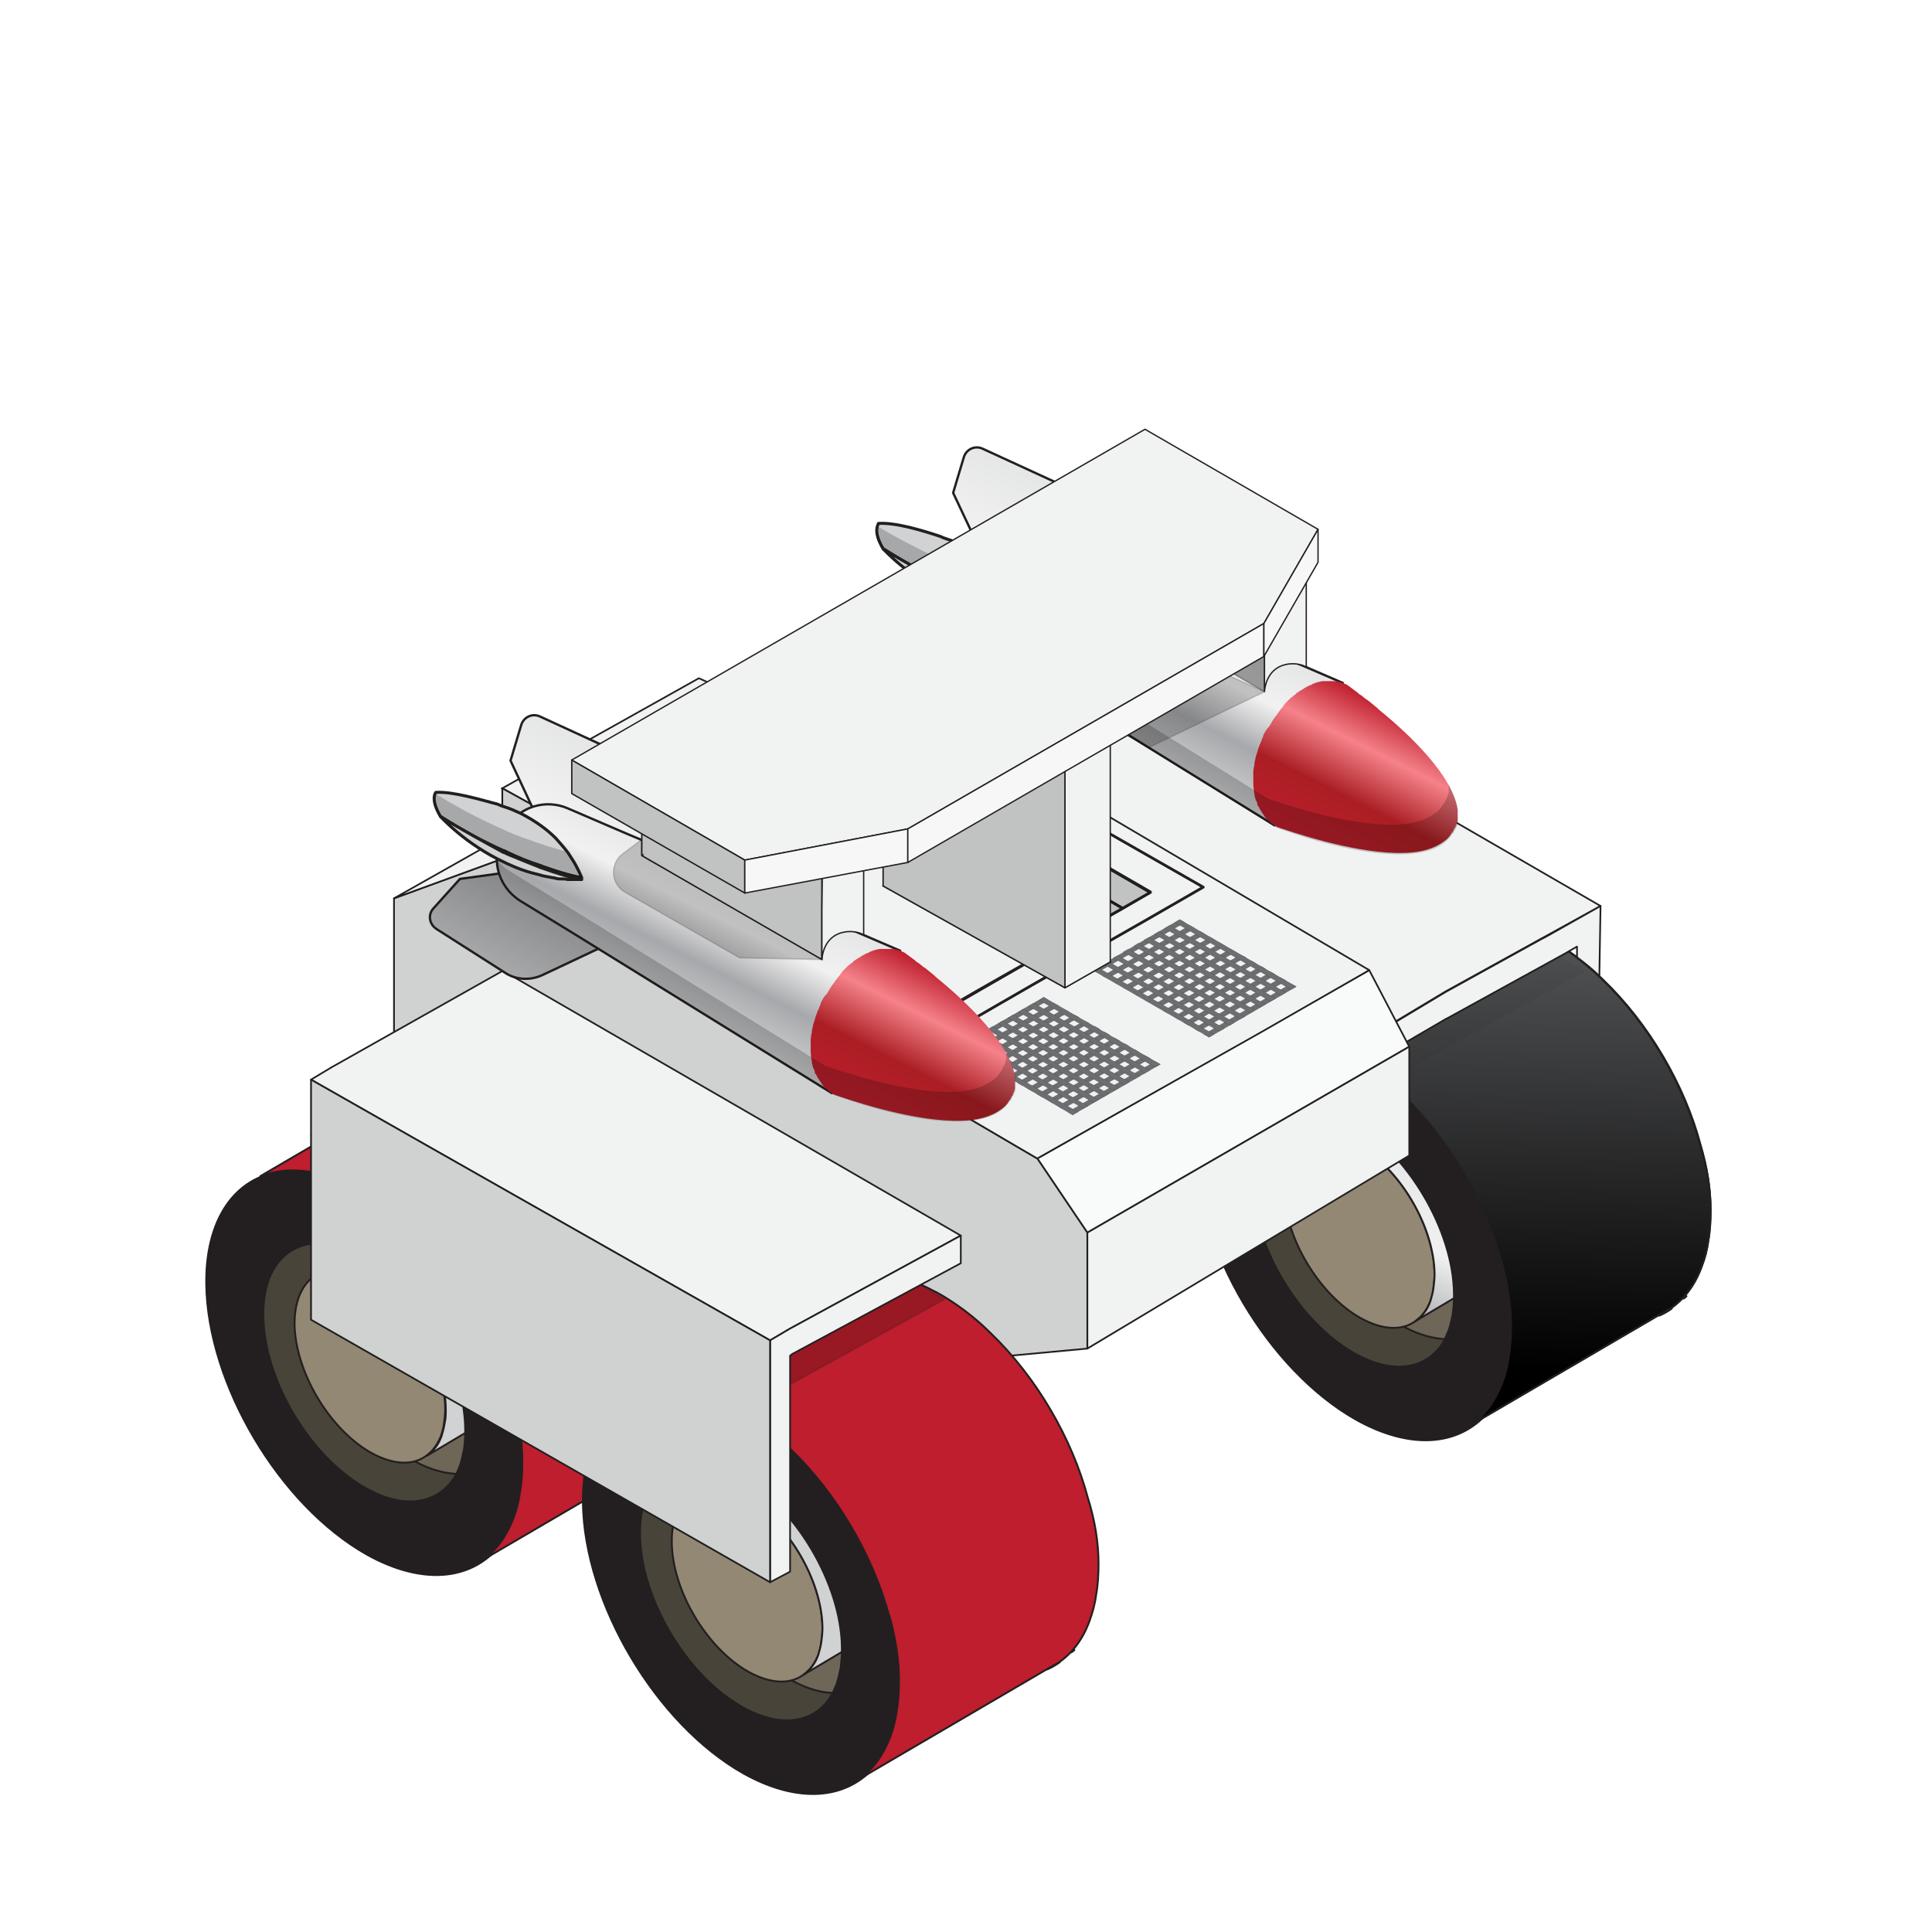 <svg width="230" height="230" viewBox="0 0 230 230" fill="none"
    xmlns="http://www.w3.org/2000/svg">

    <g clip-path="url(#)">
        <path d="M140.303 114.583L173.304 133.851L190.54 124.812L136.379 91.601L140.303 114.583Z" fill="#F1F2F2" stroke="#231F20" stroke-width="0.201" stroke-miterlimit="10" stroke-linecap="round" stroke-linejoin="round"/>
        <path opacity="0.2" d="M140.303 114.583L173.304 133.851L190.54 124.812L136.379 91.601L140.303 114.583Z" fill="black" stroke="#231F20" stroke-width="0.08" stroke-miterlimit="10"/>
        <path d="M109.824 103.652C109.824 103.652 103.729 97.487 102.678 109.047C101.557 120.538 101.557 120.538 101.557 120.538L113.117 137.914L126.64 139.316L127.621 132.309L109.824 103.652Z" fill="#49443A" stroke="#231F20" stroke-width="0.226" stroke-miterlimit="10" stroke-linecap="round" stroke-linejoin="round"/>
        <path d="M133.997 124.742C133.997 125.583 133.927 126.354 133.857 127.124C133.717 127.825 133.577 128.456 133.367 129.086C132.876 130.488 132.035 131.538 131.054 132.239C130.073 132.94 128.882 133.29 127.551 133.36C127.481 133.36 127.341 133.36 127.271 133.36C125.799 133.36 124.118 132.87 122.296 131.889C122.226 131.889 122.226 131.819 122.156 131.819C115.43 128.035 109.965 118.787 109.895 111.219C109.895 110.869 109.895 110.449 109.895 110.098C109.965 108.417 110.385 107.015 110.946 105.894C110.946 105.824 111.016 105.754 111.086 105.684C111.786 104.423 112.767 103.512 114.028 103.022C115.079 102.601 116.271 102.461 117.602 102.671C118.583 102.812 119.704 103.162 120.825 103.722C121.105 103.863 121.455 104.003 121.736 104.213C121.876 104.283 122.016 104.353 122.226 104.493C122.296 104.493 122.296 104.563 122.366 104.563C127.761 109.748 132.035 117.035 133.927 124.182C133.927 124.252 133.927 124.252 133.927 124.322C133.997 124.392 133.997 124.532 133.997 124.742Z" fill="#6E6657" stroke="#231F20" stroke-width="0.226" stroke-miterlimit="10" stroke-linecap="round" stroke-linejoin="round"/>
        <path d="M107.933 115.493C108.003 121.169 112.066 128.035 117.041 130.838C119.704 132.309 122.016 132.379 123.627 131.188C124.398 130.628 124.959 129.857 125.379 128.806C125.519 128.385 125.659 127.895 125.729 127.334C125.799 126.774 125.869 126.213 125.869 125.583C125.799 119.907 121.736 113.041 116.761 110.238C116.551 110.098 116.341 110.028 116.06 109.888C115.219 109.468 114.379 109.257 113.678 109.117C112.697 108.977 111.786 109.047 111.016 109.398C109.124 110.238 107.933 112.34 107.933 115.493Z" fill="#928874" stroke="#231F20" stroke-width="0.226" stroke-miterlimit="10" stroke-linecap="round" stroke-linejoin="round"/>
        <path d="M111.086 109.398C111.857 109.047 112.768 108.977 113.748 109.117C114.519 109.257 115.29 109.468 116.131 109.888C116.341 110.028 116.551 110.098 116.831 110.238C121.806 113.041 125.87 119.907 125.94 125.583C125.94 126.213 125.87 126.774 125.8 127.334C125.73 127.825 125.59 128.315 125.449 128.806C125.099 129.857 124.468 130.628 123.698 131.188L128.532 128.315L128.602 128.245C130.214 127.334 131.195 125.303 131.195 122.43C131.125 116.755 127.061 109.888 122.086 107.085C119.914 105.894 117.952 105.614 116.411 106.245L115.15 106.945L111.086 109.398Z" fill="url(#paint0_linear_1_19911)" stroke="#231F20" stroke-width="0.226" stroke-miterlimit="10" stroke-linecap="round" stroke-linejoin="round"/>
        <path d="M133.997 124.322C133.997 124.252 133.997 124.252 133.927 124.181C131.965 116.965 127.691 109.748 122.366 104.563C122.296 104.493 122.296 104.493 122.226 104.423C120.264 102.531 118.162 100.99 115.99 99.728C115.5 99.448 115.009 99.238 114.589 99.028C112.837 98.187 111.156 97.627 109.544 97.416C107.512 97.136 105.621 97.346 104.009 97.977H103.939C99.875 99.659 97.353 104.143 97.423 110.729C97.563 122.64 106.111 137.074 116.551 142.959C122.086 146.042 127.061 146.112 130.494 143.66C132.105 142.539 133.296 140.857 134.137 138.685C134.488 137.774 134.768 136.723 134.908 135.602C135.118 134.481 135.188 133.22 135.188 131.889C135.048 129.436 134.698 126.844 133.997 124.322ZM127.201 133.29C126.71 134.201 126.08 134.972 125.309 135.532C123.137 137.074 119.984 137.074 116.411 135.042C109.754 131.328 104.289 122.15 104.219 114.512C104.149 110.308 105.761 107.436 108.353 106.385C109.124 106.034 110.035 105.894 111.016 105.894C111.086 105.894 111.156 105.894 111.226 105.894C111.436 105.894 111.716 105.964 111.926 105.964C112.907 106.105 114.028 106.455 115.149 106.945C115.43 107.085 115.78 107.226 116.06 107.436C122.717 111.149 128.182 120.398 128.252 127.965C128.252 128.105 128.252 128.245 128.252 128.385C128.252 129.086 128.182 129.717 128.112 130.347C127.971 131.048 127.831 131.679 127.621 132.309C127.481 132.729 127.341 133.01 127.201 133.29Z" fill="#231F20" stroke="#231F20" stroke-width="0.226" stroke-miterlimit="10" stroke-linecap="round" stroke-linejoin="round"/>
        <path d="M125.449 85.295L125.379 85.365C126.01 85.015 126.57 84.664 126.92 84.454L125.449 85.295ZM133.927 124.111C131.965 116.895 127.691 109.678 122.366 104.493C122.296 104.423 122.296 104.423 122.226 104.353V104.423C122.506 105.614 122.927 106.735 123.347 107.926C125.099 112.691 127.831 117.315 131.124 121.239C132.035 122.29 133.016 123.341 133.997 124.322C133.997 124.322 133.997 124.322 134.067 124.322C133.997 124.252 133.997 124.182 133.927 124.111ZM152.705 130.558C153.195 130.347 153.686 130.067 154.176 129.717L152.705 130.558Z" fill="#231F20" stroke="#231F20" stroke-width="0.226" stroke-miterlimit="10" stroke-linecap="round" stroke-linejoin="round"/>
        <path d="M155.927 128.245C155.787 128.385 155.647 128.456 155.577 128.526C155.717 128.456 155.787 128.385 155.927 128.245Z" fill="url(#paint1_linear_1_19911)" stroke="#231F20" stroke-width="0.226" stroke-miterlimit="10" stroke-linecap="round" stroke-linejoin="round"/>
        <path d="M158.801 117.946C158.801 119.277 158.731 120.538 158.521 121.659C158.381 122.78 158.1 123.761 157.75 124.672C156.979 126.844 155.718 128.526 154.107 129.647L152.635 130.488L130.424 143.59C132.036 142.469 133.227 140.787 134.068 138.615C134.418 137.704 134.698 136.653 134.838 135.532C135.049 134.411 135.119 133.15 135.119 131.819C135.119 129.366 134.698 126.844 133.998 124.252C133.998 124.182 133.998 124.182 133.928 124.112C131.966 116.895 127.692 109.678 122.367 104.493C122.297 104.423 122.297 104.423 122.227 104.353C120.265 102.461 118.163 100.92 115.991 99.659C115.5 99.378 115.01 99.168 114.589 98.958C112.838 98.117 111.156 97.557 109.545 97.346C107.513 97.066 105.621 97.276 104.01 97.907H103.939L125.52 85.225L125.45 85.295C126.08 84.945 126.641 84.594 126.991 84.384C127.061 84.384 127.061 84.314 127.131 84.314C127.201 84.314 127.271 84.244 127.271 84.244C127.341 84.244 127.411 84.174 127.411 84.174C127.482 84.174 127.482 84.104 127.552 84.104L127.622 84.034C129.303 83.333 131.195 83.123 133.227 83.403C134.838 83.614 136.52 84.174 138.272 85.015C138.762 85.225 139.183 85.505 139.673 85.716C141.915 86.977 144.087 88.588 146.049 90.55C151.444 95.735 155.718 103.022 157.61 110.168C158.381 112.831 158.801 115.423 158.801 117.946Z" fill="url(#paint2_linear_1_19911)" stroke="#231F20" stroke-width="0.226" stroke-miterlimit="10" stroke-linecap="round" stroke-linejoin="round"/>
        <path d="M126.92 84.454C126.5 84.664 126.009 85.015 125.379 85.365L125.449 85.295L126.92 84.454Z" fill="#C49A6C" stroke="#231F20" stroke-width="0.226" stroke-miterlimit="10" stroke-linecap="round" stroke-linejoin="round"/>
        <path d="M154.667 129.717C154.667 129.717 148.571 123.551 147.52 135.112C146.469 146.673 146.469 146.673 146.469 146.673L158.03 164.049L171.553 165.45L172.534 158.444L154.667 129.717Z" fill="#49443A" stroke="#231F20" stroke-width="0.226" stroke-miterlimit="10" stroke-linecap="round" stroke-linejoin="round"/>
        <path d="M178.839 150.807C178.839 151.647 178.769 152.418 178.699 153.189C178.559 153.889 178.419 154.52 178.209 155.151C177.718 156.552 176.878 157.603 175.897 158.304C174.916 159.004 173.725 159.425 172.393 159.425C172.323 159.425 172.183 159.425 172.113 159.425C170.642 159.355 168.96 158.934 167.138 157.953C167.068 157.953 167.068 157.883 166.998 157.883C160.272 154.1 154.807 144.921 154.737 137.284C154.737 136.934 154.737 136.513 154.737 136.163C154.807 134.481 155.227 133.08 155.788 131.959C155.788 131.889 155.858 131.819 155.928 131.749C156.629 130.487 157.61 129.577 158.871 129.086C159.922 128.666 161.113 128.526 162.444 128.736C163.495 128.876 164.546 129.226 165.667 129.787C165.947 129.927 166.298 130.067 166.578 130.277C166.718 130.347 166.858 130.417 167.068 130.558C167.138 130.558 167.138 130.628 167.209 130.628C172.604 135.812 176.878 143.099 178.769 150.246C178.769 150.316 178.769 150.316 178.769 150.386C178.839 150.456 178.839 150.666 178.839 150.807Z" fill="#6E6657" stroke="#231F20" stroke-width="0.226" stroke-miterlimit="10" stroke-linecap="round" stroke-linejoin="round"/>
        <path d="M152.845 141.558C152.915 147.233 156.979 154.1 161.954 156.902C164.616 158.374 166.928 158.444 168.54 157.253C169.311 156.692 169.871 155.921 170.292 154.87C170.432 154.45 170.572 153.96 170.642 153.399C170.712 152.838 170.782 152.278 170.782 151.647C170.712 145.972 166.648 139.106 161.673 136.303C161.463 136.163 161.253 136.093 160.973 135.953C160.132 135.532 159.291 135.322 158.591 135.182C157.61 135.042 156.699 135.112 155.928 135.462C153.966 136.303 152.775 138.405 152.845 141.558Z" fill="#928874" stroke="#231F20" stroke-width="0.226" stroke-miterlimit="10" stroke-linecap="round" stroke-linejoin="round"/>
        <path d="M155.928 135.462C156.699 135.112 157.61 135.042 158.591 135.182C159.361 135.322 160.132 135.532 160.973 135.953C161.183 136.093 161.393 136.163 161.674 136.303C166.648 139.106 170.712 145.972 170.782 151.647C170.782 152.278 170.712 152.839 170.642 153.399C170.572 153.889 170.432 154.38 170.292 154.87C169.941 155.921 169.311 156.692 168.54 157.253L173.375 154.38L173.445 154.31C175.056 153.399 176.037 151.367 176.037 148.494C175.967 142.819 171.903 135.953 166.929 133.15C164.757 131.959 162.795 131.679 161.253 132.309L159.992 133.01L155.928 135.462Z" fill="url(#paint3_linear_1_19911)" stroke="#231F20" stroke-width="0.226" stroke-miterlimit="10" stroke-linecap="round" stroke-linejoin="round"/>
        <path d="M178.84 150.386C178.84 150.316 178.84 150.316 178.77 150.246C176.808 143.029 172.534 135.812 167.209 130.628C167.139 130.557 167.139 130.557 167.069 130.487C165.107 128.596 163.005 127.054 160.833 125.793C160.342 125.513 159.852 125.303 159.431 125.092C157.68 124.252 155.998 123.691 154.387 123.481C152.355 123.201 150.463 123.411 148.852 124.041C144.788 125.723 142.265 130.207 142.335 136.793C142.476 148.704 151.024 163.138 161.463 169.024C166.999 172.106 171.973 172.177 175.406 169.724C177.018 168.603 178.209 166.922 179.05 164.75C179.4 163.839 179.68 162.788 179.821 161.667C180.031 160.546 180.101 159.284 180.101 157.953C179.891 155.501 179.54 152.908 178.84 150.386ZM170.152 161.597C167.979 163.138 164.827 163.138 161.253 161.106C154.597 157.393 149.132 148.144 149.062 140.577C148.992 136.373 150.603 133.5 153.196 132.449C153.966 132.099 154.877 131.959 155.858 131.959C155.928 131.959 155.998 131.959 156.068 131.959C156.278 131.959 156.559 131.959 156.769 132.029C157.75 132.169 158.871 132.519 159.992 133.01C160.272 133.15 160.623 133.29 160.903 133.5C167.559 137.214 173.024 146.462 173.094 154.029C173.094 154.17 173.094 154.31 173.094 154.45C173.094 155.151 173.024 155.781 172.954 156.412C172.814 157.112 172.674 157.743 172.464 158.374C172.324 158.724 172.183 159.004 172.043 159.354C171.553 160.335 170.922 161.036 170.152 161.597Z" fill="#231F20" stroke="#231F20" stroke-width="0.226" stroke-miterlimit="10" stroke-linecap="round" stroke-linejoin="round"/>
        <path d="M170.291 111.36C170.221 111.36 170.221 111.43 170.221 111.43C170.852 111.079 171.412 110.729 171.763 110.519L170.291 111.36ZM178.839 150.176C176.877 142.959 172.603 135.743 167.278 130.558C167.208 130.488 167.208 130.488 167.138 130.418V130.488C167.418 131.679 167.839 132.8 168.259 133.991C170.011 138.755 172.743 143.38 176.037 147.303C176.947 148.354 177.928 149.405 178.909 150.386C178.839 150.316 178.839 150.246 178.839 150.176ZM197.547 156.622C198.037 156.412 198.528 156.132 199.018 155.781L197.547 156.622Z" fill="#231F20" stroke="#231F20" stroke-width="0.226" stroke-miterlimit="10" stroke-linecap="round" stroke-linejoin="round"/>
        <path d="M200.77 154.31C200.63 154.45 200.489 154.52 200.419 154.59C200.56 154.52 200.63 154.45 200.77 154.31Z" fill="url(#paint4_linear_1_19911)" stroke="#231F20" stroke-width="0.226" stroke-miterlimit="10" stroke-linecap="round" stroke-linejoin="round"/>
        <path d="M203.643 144.01C203.643 145.341 203.573 146.603 203.362 147.724C203.222 148.845 202.942 149.826 202.592 150.737C201.821 152.909 200.56 154.59 198.948 155.711L197.477 156.552L175.196 169.584C176.808 168.463 177.999 166.782 178.839 164.61C179.19 163.699 179.47 162.648 179.61 161.527C179.82 160.406 179.89 159.144 179.89 157.813C179.89 155.361 179.47 152.839 178.769 150.246C178.769 150.176 178.769 150.176 178.699 150.106C176.737 142.889 172.463 135.672 167.138 130.488C167.068 130.417 167.068 130.417 166.998 130.347C165.037 128.456 162.935 126.914 160.762 125.653C160.272 125.373 159.782 125.163 159.361 124.952C157.61 124.112 155.928 123.551 154.316 123.341C152.285 123.061 150.393 123.271 148.781 123.901L170.362 111.29C170.291 111.29 170.291 111.36 170.291 111.36C170.922 111.009 171.483 110.659 171.833 110.449C171.903 110.449 171.903 110.379 171.973 110.379C172.043 110.379 172.113 110.309 172.113 110.309C172.183 110.239 172.253 110.239 172.253 110.239C172.323 110.239 172.323 110.168 172.393 110.168L172.463 110.098C174.145 109.398 176.037 109.188 178.069 109.538C179.68 109.748 181.362 110.309 183.113 111.149C183.604 111.36 184.024 111.64 184.515 111.85C186.757 113.111 188.929 114.723 190.891 116.685C196.286 121.869 200.56 129.156 202.452 136.303C203.222 138.895 203.643 141.558 203.643 144.01Z" fill="url(#paint5_linear_1_19911)" stroke="#231F20" stroke-width="0.226" stroke-miterlimit="10" stroke-linecap="round" stroke-linejoin="round"/>
        <path d="M203.643 144.01C203.643 145.341 203.573 146.603 203.362 147.724C203.222 148.845 202.942 149.826 202.592 150.737C201.821 152.909 200.56 154.59 198.948 155.711L197.477 156.552L175.196 169.584C176.808 168.463 177.999 166.782 178.839 164.61C179.19 163.699 179.47 162.648 179.61 161.527C179.82 160.406 179.89 159.144 179.89 157.813C179.89 155.361 179.47 152.839 178.769 150.246C178.769 150.176 178.769 150.176 178.699 150.106C176.737 142.889 172.463 135.672 167.138 130.488C167.068 130.417 167.068 130.417 166.998 130.347C165.037 128.456 162.935 126.914 160.762 125.653C160.272 125.373 159.782 125.163 159.361 124.952C157.61 124.112 155.928 123.551 154.316 123.341C152.285 123.061 150.393 123.271 148.781 123.901L170.362 111.29C170.291 111.29 170.291 111.36 170.291 111.36C170.922 111.009 171.483 110.659 171.833 110.449C171.903 110.449 171.903 110.379 171.973 110.379C172.043 110.379 172.113 110.309 172.113 110.309C172.183 110.239 172.253 110.239 172.253 110.239C172.323 110.239 172.323 110.168 172.393 110.168L172.463 110.098C174.145 109.398 176.037 109.188 178.069 109.538C179.68 109.748 181.362 110.309 183.113 111.149C183.394 111.29 183.674 111.43 183.884 111.57L183.464 111.78L172.043 118.086L163.635 123.131V126.214L172.043 121.309L172.323 121.169L186.336 113.462L186.687 113.251C187.037 113.462 187.387 113.742 187.668 113.952C188.579 114.653 189.489 115.423 190.33 116.194C190.47 116.334 190.681 116.544 190.821 116.685C196.216 121.869 200.49 129.156 202.382 136.303C203.222 138.895 203.643 141.558 203.643 144.01Z" fill="url(#paint6_linear_1_19911)" stroke="#231F20" stroke-width="0.226" stroke-miterlimit="10" stroke-linecap="round" stroke-linejoin="round"/>
        <path d="M186.757 113.181L186.407 113.391L172.394 121.099L172.113 121.239L163.706 126.143V123.06L172.113 118.016L183.534 111.71L183.955 111.5C184.165 111.64 184.375 111.71 184.585 111.85C185.286 112.27 186.057 112.691 186.757 113.181Z" fill="url(#paint7_linear_1_19911)" stroke="#231F20" stroke-width="0.226" stroke-miterlimit="10" stroke-linecap="round" stroke-linejoin="round"/>
        <path d="M171.763 110.519C171.413 110.729 170.852 111.079 170.222 111.43L170.292 111.36L171.763 110.519Z" fill="#C49A6C" stroke="#231F20" stroke-width="0.226" stroke-miterlimit="10" stroke-linecap="round" stroke-linejoin="round"/>
        <g opacity="0.2">
            <path opacity="0.2" d="M188.579 115.634L181.572 119.487L170.151 125.793L164.686 129.086L110.105 98.047L115.57 94.684L126.5 88.448L133.997 84.174L188.579 115.634Z" fill="black" stroke="#231F20" stroke-width="0.211" stroke-miterlimit="10"/>
        </g>
        <path d="M190.54 107.856L183.534 111.71L172.113 118.016L163.705 123.061L109.054 92.022L117.532 86.907L128.462 80.671L136.029 76.327L190.54 107.856Z" fill="#F1F2F2" stroke="#231F20" stroke-width="0.201" stroke-miterlimit="10" stroke-linecap="round" stroke-linejoin="round"/>
        <path d="M163.705 123.061V126.144L109.054 94.194V92.022L163.705 123.061Z" fill="#F1F2F2" stroke="#231F20" stroke-width="0.201" stroke-miterlimit="10" stroke-linecap="round" stroke-linejoin="round"/>
        <path opacity="0.14" d="M163.705 123.061V126.144L109.054 94.194V92.022L163.705 123.061Z" fill="black" stroke="#231F20" stroke-width="0.201" stroke-miterlimit="10"/>
        <path d="M190.54 107.856L190.4 116.194C189.559 115.353 188.648 114.653 187.738 113.952V112.691L186.757 113.251L186.406 113.462L172.393 121.169L172.113 121.309L163.705 126.214V123.131L172.113 118.086L183.534 111.78L183.954 111.57L190.54 107.856Z" fill="#F1F2F2" stroke="#231F20" stroke-width="0.201" stroke-miterlimit="10" stroke-linecap="round" stroke-linejoin="round"/>
    </g>
    <defs>
        <linearGradient id="paint0_linear_1_19911" x1="117.885" y1="108.101" x2="127.455" y2="125.619" gradientUnits="userSpaceOnUse">
            <stop stop-color="#C2B59B"/>
            <stop offset="1" stop-color="#49443A"/>
        </linearGradient>
        <linearGradient id="paint1_linear_1_19911" x1="155.814" y1="128.262" x2="155.671" y2="128.532" gradientUnits="userSpaceOnUse">
            <stop stop-color="#58595B"/>
            <stop offset="1"/>
        </linearGradient>
        <linearGradient id="paint2_linear_1_19911" x1="133.65" y1="143.321" x2="130.125" y2="88.517" gradientUnits="userSpaceOnUse">
            <stop/>
            <stop offset="1" stop-color="#58595B"/>
        </linearGradient>
        <linearGradient id="paint3_linear_1_19911" x1="162.734" y1="134.172" x2="172.303" y2="151.69" gradientUnits="userSpaceOnUse">
            <stop stop-color="#C2B59B"/>
            <stop offset="1" stop-color="#49443A"/>
        </linearGradient>
        <linearGradient id="paint4_linear_1_19911" x1="200.662" y1="154.333" x2="200.519" y2="154.603" gradientUnits="userSpaceOnUse">
            <stop stop-color="#58595B"/>
            <stop offset="1"/>
        </linearGradient>
        <linearGradient id="paint5_linear_1_19911" x1="178.902" y1="167.153" x2="174.518" y2="112.434" gradientUnits="userSpaceOnUse">
            <stop/>
            <stop offset="1" stop-color="#58595B"/>
        </linearGradient>
        <linearGradient id="paint6_linear_1_19911" x1="175.714" y1="163.106" x2="176.671" y2="108.219" gradientUnits="userSpaceOnUse">
            <stop/>
            <stop offset="1" stop-color="#58595B"/>
        </linearGradient>
        <linearGradient id="paint7_linear_1_19911" x1="175.626" y1="124.693" x2="174.68" y2="112.877" gradientUnits="userSpaceOnUse">
            <stop/>
            <stop offset="1" stop-color="#58595B"/>
        </linearGradient>
        <clipPath id="">
            <rect width="106.5" height="95.289" fill="white" transform="translate(97.283 76.257)"/>
        </clipPath>
    </defs>


    <g clip-path="url(#)">
        <path d="M167.768 124.602L129.442 146.743L123.487 137.914L163.004 115.493L167.768 124.602Z" fill="#F9FAFA" stroke="#231F20" stroke-width="0.201" stroke-miterlimit="10" stroke-linecap="round" stroke-linejoin="round"/>
        <path d="M167.769 124.602V137.564L129.443 160.546V146.743L167.769 124.602Z" fill="#F1F2F2" stroke="#231F20" stroke-width="0.201" stroke-miterlimit="10" stroke-linecap="round" stroke-linejoin="round"/>
        <path d="M129.443 146.743V160.546L92.308 163.979L46.905 124.672V106.945L61.479 101.62H61.619L120.965 136.443L123.487 137.914L129.443 146.743Z" fill="#F1F2F2" stroke="#231F20" stroke-width="0.201" stroke-miterlimit="10" stroke-linecap="round" stroke-linejoin="round"/>
        <path d="M163.004 115.493L150.182 122.85L133.156 132.449L123.487 137.914L120.965 136.443L61.619 101.62H61.479L71.288 96.155L101.346 79.129L163.004 115.493Z" fill="#F1F2F2" stroke="#231F20" stroke-width="0.201" stroke-miterlimit="10" stroke-linecap="round" stroke-linejoin="round"/>
        <path d="M71.288 96.155L61.479 101.62L46.905 106.945L88.244 83.614L101.346 79.129L71.288 96.155Z" fill="#F1F2F2" stroke="#231F20" stroke-width="0.201" stroke-miterlimit="10" stroke-linecap="round" stroke-linejoin="round"/>
        <path opacity="0.14" d="M129.443 146.743V160.546L92.308 163.979L46.905 124.672V106.945L61.479 101.62H61.619L120.965 136.443L123.487 137.914L129.443 146.743Z" fill="black" stroke="#231F20" stroke-width="0.08" stroke-miterlimit="10"/>
        <path d="M123.136 94.123L111.576 87.537L107.302 89.919L75.492 108.417L87.963 115.423L96.231 120.048L99.174 121.729L103.028 123.901L107.302 126.284V126.143L107.442 126.214L113.607 122.64L116.48 120.959L119.143 119.417L123.277 117.035L136.309 109.608L143.245 105.614L123.136 94.123ZM133.646 108.137L120.614 115.564L116.48 117.946L113.818 119.487L113.678 119.557L108.072 122.78L107.372 122.36L106.601 121.94L102.747 119.697L99.875 118.016L90.696 112.761L85.651 109.818L82.358 107.926L84.04 106.945L96.091 100.079L96.301 99.939L102.957 96.085L111.225 91.321L118.022 95.245L136.939 106.175L133.646 108.137Z" fill="#F1F2F2" stroke="#231F20" stroke-width="0.328" stroke-miterlimit="10" stroke-linecap="round" stroke-linejoin="round"/>
        <path d="M136.939 106.245L133.646 108.136L113.187 96.295L111.155 95.174V91.321L117.952 95.244L136.939 106.245Z" fill="#F1F2F2" stroke="#231F20" stroke-width="0.328" stroke-miterlimit="10" stroke-linecap="round" stroke-linejoin="round"/>
        <path d="M111.155 91.321V95.174L106.741 97.697L96.301 103.722L93.779 105.194L90.626 106.945L85.651 109.818L82.288 107.856L83.97 106.945L96.091 100.079L96.301 99.939L102.957 96.085L111.155 91.321Z" fill="#F1F2F2" stroke="#231F20" stroke-width="0.328" stroke-miterlimit="10" stroke-linecap="round" stroke-linejoin="round"/>
        <path d="M133.646 108.137L120.544 115.564L116.48 117.876L113.817 119.417L113.677 119.347V119.487L108.072 122.78L107.301 122.36L106.53 121.869L102.747 119.697L99.874 118.016L90.696 112.761L85.651 109.818L90.626 106.945L93.778 105.194L96.301 103.722L106.741 97.697L111.155 95.174L113.187 96.296L133.646 108.137Z" fill="#F1F2F2" stroke="#231F20" stroke-width="0.328" stroke-miterlimit="10" stroke-linecap="round" stroke-linejoin="round"/>
        <path opacity="0.2" d="M136.939 106.245L130.073 110.168L107.652 97.206L111.155 91.321L136.939 106.245Z" fill="black" stroke="#231F20" stroke-width="0.328" stroke-miterlimit="10"/>
        <path d="M59.727 93.843C59.727 93.843 59.798 93.843 59.727 93.843C59.798 93.843 59.798 93.843 59.727 93.843Z" fill="#F1F2F2" stroke="#231F20" stroke-width="0.201" stroke-miterlimit="10" stroke-linecap="round" stroke-linejoin="round"/>
        <path d="M91.187 84.384L67.154 97.907L59.797 93.843L83.199 80.741L91.187 84.384Z" fill="#F1F2F2" stroke="#231F20" stroke-width="0.201" stroke-miterlimit="10" stroke-linecap="round" stroke-linejoin="round"/>
        <path d="M67.154 97.907L59.797 100.569V93.843L67.154 97.907Z" fill="#F1F2F2" stroke="#231F20" stroke-width="0.201" stroke-miterlimit="10" stroke-linecap="round" stroke-linejoin="round"/>
        <path opacity="0.14" d="M67.154 97.907L59.797 100.569V93.843L67.154 97.907Z" fill="black" stroke="#231F20" stroke-width="0.201" stroke-miterlimit="10"/>
        <path d="M130.634 115.774L130.074 115.493L140.443 109.468L141.074 109.818L130.634 115.774Z" fill="#6D6E71" stroke="#231F20" stroke-width="0.013" stroke-miterlimit="10" stroke-linecap="round" stroke-linejoin="round"/>
        <path d="M131.895 116.474L131.265 116.194L141.634 110.168L142.265 110.519L131.895 116.474Z" fill="#6D6E71" stroke="#231F20" stroke-width="0.013" stroke-miterlimit="10" stroke-linecap="round" stroke-linejoin="round"/>
        <path d="M133.086 117.175L132.456 116.825L142.895 110.869L143.456 111.219L133.086 117.175Z" fill="#6D6E71" stroke="#231F20" stroke-width="0.013" stroke-miterlimit="10" stroke-linecap="round" stroke-linejoin="round"/>
        <path d="M134.278 117.876L133.647 117.525L144.087 111.57L144.647 111.92L134.278 117.876Z" fill="#6D6E71" stroke="#231F20" stroke-width="0.013" stroke-miterlimit="10" stroke-linecap="round" stroke-linejoin="round"/>
        <path d="M135.469 118.576L134.908 118.226L145.278 112.27L145.838 112.621L135.469 118.576Z" fill="#6D6E71" stroke="#231F20" stroke-width="0.013" stroke-miterlimit="10" stroke-linecap="round" stroke-linejoin="round"/>
        <path d="M136.66 119.277L136.1 118.927L146.469 112.971L147.1 113.321L136.66 119.277Z" fill="#6D6E71" stroke="#231F20" stroke-width="0.013" stroke-miterlimit="10" stroke-linecap="round" stroke-linejoin="round"/>
        <path d="M137.921 119.978L137.29 119.627L147.66 113.672L148.29 113.952L137.921 119.978Z" fill="#6D6E71" stroke="#231F20" stroke-width="0.013" stroke-miterlimit="10" stroke-linecap="round" stroke-linejoin="round"/>
        <path d="M139.113 120.678L138.482 120.328L148.922 114.372L149.482 114.653L139.113 120.678Z" fill="#6D6E71" stroke="#231F20" stroke-width="0.013" stroke-miterlimit="10" stroke-linecap="round" stroke-linejoin="round"/>
        <path d="M140.303 121.379L139.742 121.029L150.112 115.003L150.672 115.353L140.303 121.379Z" fill="#6D6E71" stroke="#231F20" stroke-width="0.013" stroke-miterlimit="10" stroke-linecap="round" stroke-linejoin="round"/>
        <path d="M141.495 122.08L140.934 121.729L151.304 115.704L151.864 116.054L141.495 122.08Z" fill="#6D6E71" stroke="#231F20" stroke-width="0.013" stroke-miterlimit="10" stroke-linecap="round" stroke-linejoin="round"/>
        <path d="M142.686 122.78L142.125 122.43L152.495 116.404L153.125 116.755L142.686 122.78Z" fill="#6D6E71" stroke="#231F20" stroke-width="0.013" stroke-miterlimit="10" stroke-linecap="round" stroke-linejoin="round"/>
        <path d="M143.947 123.481L143.316 123.131L153.686 117.105L154.316 117.455L143.947 123.481Z" fill="#6D6E71" stroke="#231F20" stroke-width="0.013" stroke-miterlimit="10" stroke-linecap="round" stroke-linejoin="round"/>
        <path d="M154.316 117.455L153.686 117.806L139.883 109.818L140.443 109.468L154.316 117.455Z" fill="#6D6E71" stroke="#231F20" stroke-width="0.013" stroke-miterlimit="10" stroke-linecap="round" stroke-linejoin="round"/>
        <path d="M153.056 118.156L152.495 118.506L138.622 110.519L139.253 110.168L153.056 118.156Z" fill="#6D6E71" stroke="#231F20" stroke-width="0.013" stroke-miterlimit="10" stroke-linecap="round" stroke-linejoin="round"/>
        <path d="M151.864 118.857L151.233 119.207L137.43 111.219L137.991 110.869L151.864 118.857Z" fill="#6D6E71" stroke="#231F20" stroke-width="0.013" stroke-miterlimit="10" stroke-linecap="round" stroke-linejoin="round"/>
        <path d="M150.603 119.557L150.042 119.908L136.169 111.92L136.8 111.57L150.603 119.557Z" fill="#6D6E71" stroke="#231F20" stroke-width="0.013" stroke-miterlimit="10" stroke-linecap="round" stroke-linejoin="round"/>
        <path d="M149.412 120.258L148.851 120.608L134.978 112.621L135.539 112.27L149.412 120.258Z" fill="#6D6E71" stroke="#231F20" stroke-width="0.013" stroke-miterlimit="10" stroke-linecap="round" stroke-linejoin="round"/>
        <path d="M148.221 121.029L147.59 121.309L133.717 113.321L134.348 112.971L148.221 121.029Z" fill="#6D6E71" stroke="#231F20" stroke-width="0.013" stroke-miterlimit="10" stroke-linecap="round" stroke-linejoin="round"/>
        <path d="M146.959 121.729L146.399 122.08L132.526 114.022L133.086 113.742L146.959 121.729Z" fill="#6D6E71" stroke="#231F20" stroke-width="0.013" stroke-miterlimit="10" stroke-linecap="round" stroke-linejoin="round"/>
        <path d="M145.768 122.43L145.138 122.78L131.265 114.723L131.895 114.442L145.768 122.43Z" fill="#6D6E71" stroke="#231F20" stroke-width="0.013" stroke-miterlimit="10" stroke-linecap="round" stroke-linejoin="round"/>
        <path d="M144.507 123.131L143.947 123.481L130.074 115.493L130.634 115.143L144.507 123.131Z" fill="#6D6E71" stroke="#231F20" stroke-width="0.013" stroke-miterlimit="10" stroke-linecap="round" stroke-linejoin="round"/>
        <path d="M114.449 125.022L113.889 124.672L124.258 118.716L124.819 119.067L114.449 125.022Z" fill="#6D6E71" stroke="#231F20" stroke-width="0.013" stroke-miterlimit="10" stroke-linecap="round" stroke-linejoin="round"/>
        <path d="M115.64 125.723L115.08 125.373L125.449 119.417L126.08 119.767L115.64 125.723Z" fill="#6D6E71" stroke="#231F20" stroke-width="0.013" stroke-miterlimit="10" stroke-linecap="round" stroke-linejoin="round"/>
        <path d="M116.902 126.424L116.271 126.073L126.641 120.118L127.271 120.468L116.902 126.424Z" fill="#6D6E71" stroke="#231F20" stroke-width="0.013" stroke-miterlimit="10" stroke-linecap="round" stroke-linejoin="round"/>
        <path d="M118.093 127.124L117.462 126.774L127.902 120.818L128.462 121.099L118.093 127.124Z" fill="#6D6E71" stroke="#231F20" stroke-width="0.013" stroke-miterlimit="10" stroke-linecap="round" stroke-linejoin="round"/>
        <path d="M119.284 127.825L118.723 127.475L129.093 121.519L129.653 121.799L119.284 127.825Z" fill="#6D6E71" stroke="#231F20" stroke-width="0.013" stroke-miterlimit="10" stroke-linecap="round" stroke-linejoin="round"/>
        <path d="M120.475 128.526L119.915 128.175L130.284 122.15L130.915 122.5L120.475 128.526Z" fill="#6D6E71" stroke="#231F20" stroke-width="0.013" stroke-miterlimit="10" stroke-linecap="round" stroke-linejoin="round"/>
        <path d="M121.666 129.226L121.105 128.876L131.475 122.85L132.105 123.201L121.666 129.226Z" fill="#6D6E71" stroke="#231F20" stroke-width="0.013" stroke-miterlimit="10" stroke-linecap="round" stroke-linejoin="round"/>
        <path d="M122.927 129.927L122.297 129.577L132.667 123.551L133.297 123.901L122.927 129.927Z" fill="#6D6E71" stroke="#231F20" stroke-width="0.013" stroke-miterlimit="10" stroke-linecap="round" stroke-linejoin="round"/>
        <path d="M124.118 130.628L123.488 130.277L133.928 124.252L134.488 124.602L124.118 130.628Z" fill="#6D6E71" stroke="#231F20" stroke-width="0.013" stroke-miterlimit="10" stroke-linecap="round" stroke-linejoin="round"/>
        <path d="M125.31 131.328L124.749 130.978L135.119 124.952L135.679 125.303L125.31 131.328Z" fill="#6D6E71" stroke="#231F20" stroke-width="0.013" stroke-miterlimit="10" stroke-linecap="round" stroke-linejoin="round"/>
        <path d="M126.5 132.029L125.94 131.679L136.31 125.653L136.94 126.003L126.5 132.029Z" fill="#6D6E71" stroke="#231F20" stroke-width="0.013" stroke-miterlimit="10" stroke-linecap="round" stroke-linejoin="round"/>
        <path d="M127.691 132.73L127.131 132.379L137.501 126.354L138.131 126.704L127.691 132.73Z" fill="#6D6E71" stroke="#231F20" stroke-width="0.013" stroke-miterlimit="10" stroke-linecap="round" stroke-linejoin="round"/>
        <path d="M138.132 126.704L137.501 127.054L123.698 119.067L124.259 118.716L138.132 126.704Z" fill="#6D6E71" stroke="#231F20" stroke-width="0.013" stroke-miterlimit="10" stroke-linecap="round" stroke-linejoin="round"/>
        <path d="M136.871 127.405L136.31 127.755L122.437 119.767L123.068 119.417L136.871 127.405Z" fill="#6D6E71" stroke="#231F20" stroke-width="0.013" stroke-miterlimit="10" stroke-linecap="round" stroke-linejoin="round"/>
        <path d="M135.679 128.105L135.049 128.456L121.246 120.468L121.806 120.118L135.679 128.105Z" fill="#6D6E71" stroke="#231F20" stroke-width="0.013" stroke-miterlimit="10" stroke-linecap="round" stroke-linejoin="round"/>
        <path d="M134.418 128.806L133.858 129.156L119.985 121.169L120.615 120.818L134.418 128.806Z" fill="#6D6E71" stroke="#231F20" stroke-width="0.013" stroke-miterlimit="10" stroke-linecap="round" stroke-linejoin="round"/>
        <path d="M133.227 129.507L132.596 129.857L118.793 121.869L119.353 121.519L133.227 129.507Z" fill="#6D6E71" stroke="#231F20" stroke-width="0.013" stroke-miterlimit="10" stroke-linecap="round" stroke-linejoin="round"/>
        <path d="M131.966 130.207L131.405 130.558L117.532 122.57L118.163 122.22L131.966 130.207Z" fill="#6D6E71" stroke="#231F20" stroke-width="0.013" stroke-miterlimit="10" stroke-linecap="round" stroke-linejoin="round"/>
        <path d="M130.774 130.908L130.144 131.258L116.341 123.271L116.901 122.92L130.774 130.908Z" fill="#6D6E71" stroke="#231F20" stroke-width="0.013" stroke-miterlimit="10" stroke-linecap="round" stroke-linejoin="round"/>
        <path d="M129.513 131.679L128.953 131.959L115.08 123.971L115.71 123.621L129.513 131.679Z" fill="#6D6E71" stroke="#231F20" stroke-width="0.013" stroke-miterlimit="10" stroke-linecap="round" stroke-linejoin="round"/>
        <path d="M128.322 132.379L127.692 132.73L113.889 124.672L114.449 124.392L128.322 132.379Z" fill="#6D6E71" stroke="#231F20" stroke-width="0.013" stroke-miterlimit="10" stroke-linecap="round" stroke-linejoin="round"/>
    </g>
    <defs>
        <clipPath id="">
            <rect width="121.004" height="85.06" fill="white" transform="translate(46.836 79.059)"/>
        </clipPath>
    </defs>


    <g clip-path="url(#)">
        <path d="M36.956 145.762C36.956 145.762 30.86 139.596 29.809 151.157C28.758 162.718 28.688 162.648 28.688 162.648L40.249 180.024L53.772 181.425L54.752 174.419L36.956 145.762Z" fill="#49443A" stroke="#231F20" stroke-width="0.226" stroke-miterlimit="10" stroke-linecap="round" stroke-linejoin="round"/>
        <path d="M61.129 166.852C61.129 167.692 61.058 168.463 60.988 169.234C60.848 169.935 60.708 170.565 60.498 171.196C60.007 172.597 59.167 173.648 58.186 174.349C57.205 175.049 56.014 175.4 54.682 175.47C54.612 175.47 54.472 175.47 54.402 175.47C52.931 175.4 51.249 174.979 49.428 173.998C49.358 173.998 49.358 173.928 49.287 173.928C42.561 170.145 37.096 160.896 37.026 153.329C37.026 152.979 37.026 152.558 37.026 152.208C37.096 150.526 37.516 149.125 38.077 148.004C38.077 147.934 38.147 147.864 38.217 147.794C38.918 146.533 39.899 145.622 41.16 145.131C42.211 144.711 43.402 144.571 44.733 144.781C45.784 144.921 46.835 145.271 47.956 145.832C48.236 145.972 48.587 146.112 48.867 146.322C49.007 146.392 49.147 146.462 49.358 146.603C49.428 146.603 49.428 146.673 49.498 146.673C54.893 151.858 59.167 159.144 61.058 166.291C61.058 166.361 61.058 166.361 61.058 166.431C61.129 166.501 61.129 166.641 61.129 166.852Z" fill="#6E6657" stroke="#231F20" stroke-width="0.226" stroke-miterlimit="10" stroke-linecap="round" stroke-linejoin="round"/>
        <path d="M35.064 157.603C35.134 163.278 39.198 170.145 44.172 172.947C46.835 174.419 49.147 174.489 50.759 173.298C51.529 172.737 52.09 171.966 52.51 170.915C52.651 170.495 52.791 170.004 52.861 169.444C52.931 168.883 53.001 168.323 53.001 167.692C52.931 162.017 48.867 155.151 43.892 152.348C43.682 152.208 43.472 152.138 43.192 151.998C42.351 151.577 41.51 151.367 40.809 151.227C39.828 151.087 38.918 151.157 38.147 151.507C36.255 152.348 35.064 154.45 35.064 157.603Z" fill="#928874" stroke="#231F20" stroke-width="0.226" stroke-miterlimit="10" stroke-linecap="round" stroke-linejoin="round"/>
        <path d="M38.217 151.507C38.988 151.157 39.899 151.087 40.88 151.227C41.651 151.367 42.421 151.577 43.262 151.998C43.472 152.138 43.682 152.208 43.963 152.348C48.937 155.151 53.001 162.017 53.071 167.692C53.071 168.323 53.071 168.883 52.931 169.444C52.861 169.934 52.721 170.425 52.581 170.915C52.23 171.966 51.6 172.737 50.829 173.298L55.664 170.425L55.734 170.355C57.345 169.444 58.326 167.412 58.326 164.539C58.256 158.864 54.192 151.998 49.218 149.195C47.046 148.004 45.084 147.724 43.542 148.354L42.281 149.055L38.217 151.507Z" fill="url(#paint0_linear_1_19911)" stroke="#231F20" stroke-width="0.226" stroke-miterlimit="10" stroke-linecap="round" stroke-linejoin="round"/>
        <path d="M61.129 166.431C61.129 166.361 61.129 166.361 61.058 166.291C59.097 159.074 54.823 151.858 49.498 146.673C49.428 146.603 49.428 146.603 49.357 146.533C47.396 144.641 45.294 143.099 43.122 141.838C42.631 141.558 42.141 141.348 41.72 141.137C39.969 140.297 38.287 139.736 36.675 139.526C34.644 139.246 32.752 139.456 31.14 140.086H31.07C27.006 141.768 24.484 146.252 24.554 152.838C24.694 164.75 33.242 179.183 43.682 185.069C49.217 188.152 54.192 188.222 57.625 185.769C59.237 184.648 60.428 182.967 61.269 180.795C61.619 179.884 61.899 178.833 62.039 177.712C62.249 176.591 62.32 175.33 62.32 173.998C62.179 171.546 61.829 168.954 61.129 166.431ZM52.44 177.642C50.268 179.183 47.115 179.183 43.542 177.151C36.886 173.438 31.421 164.259 31.351 156.622C31.28 152.418 32.892 149.545 35.484 148.494C36.255 148.144 37.166 148.004 38.147 148.004C38.217 148.004 38.287 148.004 38.357 148.004C38.567 148.004 38.848 148.074 39.058 148.074C40.039 148.214 41.16 148.564 42.281 149.055C42.561 149.195 42.911 149.335 43.192 149.545C49.848 153.329 55.313 162.508 55.383 170.145C55.383 170.285 55.383 170.425 55.383 170.565C55.383 171.266 55.313 171.896 55.243 172.527C55.103 173.228 54.963 173.858 54.752 174.489C54.612 174.839 54.472 175.119 54.332 175.47C53.842 176.381 53.211 177.081 52.44 177.642Z" fill="#231F20" stroke="#231F20" stroke-width="0.226" stroke-miterlimit="10" stroke-linecap="round" stroke-linejoin="round"/>
        <path d="M79.836 172.667C80.326 172.457 80.817 172.177 81.307 171.826L79.836 172.667ZM61.058 166.221C59.097 159.004 54.823 151.787 49.498 146.603C49.428 146.532 49.428 146.532 49.357 146.462V146.532C49.638 147.724 50.058 148.845 50.478 150.036C52.23 154.8 54.963 159.425 58.256 163.348C59.167 164.399 60.148 165.45 61.129 166.431C61.129 166.361 61.129 166.291 61.058 166.221ZM52.58 127.404L52.51 127.475C53.211 127.054 53.842 126.704 54.192 126.494C54.262 126.494 54.262 126.424 54.332 126.424C54.402 126.424 54.472 126.354 54.472 126.354C54.542 126.354 54.542 126.283 54.612 126.283L54.682 126.213C53.982 126.424 53.281 126.844 52.58 127.404Z" fill="#231F20" stroke="#231F20" stroke-width="0.226" stroke-miterlimit="10" stroke-linecap="round" stroke-linejoin="round"/>
        <path d="M83.059 170.355C82.919 170.495 82.779 170.565 82.709 170.635C82.849 170.565 82.919 170.495 83.059 170.355Z" fill="url(#paint1_linear_1_19911)" stroke="#231F20" stroke-width="0.226" stroke-miterlimit="10" stroke-linecap="round" stroke-linejoin="round"/>
        <path d="M85.932 160.055C85.932 161.386 85.862 162.648 85.651 163.769C85.511 164.89 85.231 165.871 84.881 166.852C84.11 169.024 82.849 170.705 81.237 171.826L79.766 172.667L57.485 185.699C59.096 184.578 60.288 182.897 61.128 180.725C61.479 179.814 61.759 178.763 61.899 177.642C62.109 176.521 62.179 175.26 62.179 173.928C62.179 171.476 61.759 168.954 61.058 166.361C61.058 166.291 61.058 166.291 60.988 166.221C59.026 159.004 54.752 151.787 49.427 146.603C49.357 146.533 49.357 146.533 49.287 146.462C47.325 144.571 45.223 143.029 43.051 141.768C42.561 141.488 42.07 141.278 41.65 141.067C39.898 140.227 38.217 139.666 36.605 139.456C34.573 139.176 32.682 139.386 31.07 140.016H31L52.58 127.405L52.51 127.475C53.211 127.054 53.841 126.704 54.192 126.494C54.262 126.494 54.262 126.424 54.332 126.424C54.402 126.424 54.472 126.354 54.472 126.354C54.542 126.354 54.542 126.284 54.612 126.284L54.682 126.213C56.364 125.513 58.256 125.303 60.288 125.583C61.899 125.793 63.581 126.354 65.332 127.194C65.823 127.405 66.243 127.685 66.734 127.895C68.976 129.156 71.148 130.768 73.109 132.73C78.505 137.914 82.779 145.201 84.67 152.348C85.511 154.94 85.932 157.533 85.932 160.055Z" fill="url(#paint2_linear_1_19911)" stroke="#231F20" stroke-width="0.226" stroke-miterlimit="10" stroke-linecap="round" stroke-linejoin="round"/>
        <path d="M54.192 126.494C53.771 126.704 53.211 127.054 52.51 127.475L52.58 127.405L54.192 126.494Z" fill="#C49A6C" stroke="#231F20" stroke-width="0.226" stroke-miterlimit="10" stroke-linecap="round" stroke-linejoin="round"/>
        <path d="M81.798 171.826C81.798 171.826 75.703 165.66 74.652 177.221C73.601 188.782 73.601 188.782 73.601 188.782L85.161 206.158L98.684 207.56L99.665 200.553L81.798 171.826Z" fill="#49443A" stroke="#231F20" stroke-width="0.226" stroke-miterlimit="10" stroke-linecap="round" stroke-linejoin="round"/>
        <path d="M105.971 192.916C105.971 193.757 105.901 194.528 105.831 195.298C105.691 195.999 105.551 196.63 105.34 197.26C104.85 198.661 104.009 199.712 103.028 200.413C102.047 201.114 100.856 201.534 99.525 201.534C99.455 201.534 99.315 201.534 99.245 201.534C97.773 201.534 96.092 201.044 94.27 200.063C94.2 200.063 94.2 199.993 94.13 199.993C87.474 196.279 82.008 187.031 81.939 179.463C81.939 179.113 81.939 178.693 81.939 178.342C82.008 176.661 82.429 175.259 82.99 174.138C82.99 174.068 83.059 173.998 83.13 173.928C83.83 172.667 84.811 171.756 86.072 171.266C87.123 170.845 88.314 170.705 89.646 170.915C90.627 171.056 91.748 171.406 92.869 171.966C93.149 172.107 93.499 172.247 93.78 172.457C93.92 172.527 94.06 172.597 94.27 172.737C94.34 172.737 94.34 172.807 94.41 172.807C99.805 177.992 104.079 185.279 105.971 192.426C105.971 192.496 105.971 192.496 105.971 192.566C105.971 192.566 105.971 192.776 105.971 192.916Z" fill="#6E6657" stroke="#231F20" stroke-width="0.226" stroke-miterlimit="10" stroke-linecap="round" stroke-linejoin="round"/>
        <path d="M79.976 183.667C80.046 189.343 84.11 196.209 89.085 199.012C91.747 200.483 94.059 200.553 95.671 199.362C96.442 198.802 97.002 198.031 97.422 196.98C97.563 196.56 97.703 196.069 97.773 195.509C97.843 194.948 97.913 194.387 97.913 193.757C97.843 188.082 93.779 181.215 88.804 178.412C88.594 178.272 88.384 178.202 88.104 178.062C87.263 177.642 86.422 177.432 85.722 177.291C84.74 177.151 83.83 177.221 83.059 177.572C81.097 178.412 79.906 180.514 79.976 183.667Z" fill="#928874" stroke="#231F20" stroke-width="0.226" stroke-miterlimit="10" stroke-linecap="round" stroke-linejoin="round"/>
        <path d="M83.059 177.572C83.83 177.221 84.741 177.151 85.722 177.292C86.492 177.432 87.263 177.642 88.104 178.062C88.314 178.202 88.524 178.272 88.805 178.413C93.779 181.215 97.843 188.082 97.913 193.757C97.913 194.388 97.843 194.948 97.773 195.509C97.703 195.999 97.563 196.49 97.423 196.98C97.072 198.031 96.442 198.802 95.671 199.362L100.505 196.49L100.576 196.42C102.187 195.509 103.168 193.477 103.168 190.604C103.098 184.929 99.034 178.062 94.059 175.26C91.887 174.069 89.925 173.788 88.384 174.419L87.123 175.12L83.059 177.572Z" fill="url(#paint3_linear_1_19911)" stroke="#231F20" stroke-width="0.226" stroke-miterlimit="10" stroke-linecap="round" stroke-linejoin="round"/>
        <path d="M105.971 192.496C105.971 192.426 105.971 192.426 105.901 192.356C103.939 185.139 99.665 177.922 94.34 172.737C94.27 172.667 94.2 172.667 94.2 172.597C92.238 170.705 90.136 169.164 87.964 167.903C87.473 167.622 86.983 167.412 86.563 167.202C84.811 166.361 83.129 165.801 81.518 165.59C79.486 165.31 77.594 165.52 75.983 166.151H75.913C71.849 167.833 69.326 172.317 69.396 178.903C69.537 190.814 78.085 205.248 88.524 211.133C94.06 214.216 99.034 214.286 102.467 211.834C104.079 210.713 105.27 209.031 106.111 206.859C106.461 205.948 106.741 204.897 106.882 203.776C107.092 202.655 107.162 201.394 107.162 200.063C107.022 197.61 106.671 195.018 105.971 192.496ZM97.283 203.706C95.111 205.248 91.958 205.248 88.384 203.216C81.728 199.502 76.263 190.254 76.193 182.686C76.123 178.483 77.734 175.61 80.327 174.559C81.097 174.209 82.008 174.068 82.989 174.068C83.059 174.068 83.129 174.068 83.199 174.068C83.41 174.068 83.69 174.068 83.9 174.138C84.881 174.279 86.002 174.629 87.123 175.119C87.403 175.26 87.754 175.4 88.034 175.61C94.69 179.323 100.155 188.572 100.225 196.139C100.225 196.279 100.225 196.419 100.225 196.559C100.225 197.26 100.155 197.891 100.085 198.521C99.945 199.222 99.805 199.853 99.595 200.483C99.455 200.834 99.314 201.114 99.174 201.464C98.684 202.445 98.053 203.146 97.283 203.706Z" fill="#231F20" stroke="#231F20" stroke-width="0.226" stroke-miterlimit="10" stroke-linecap="round" stroke-linejoin="round"/>
        <path d="M124.678 198.732C125.169 198.521 125.659 198.241 126.15 197.891L124.678 198.732ZM105.901 192.286C103.939 185.069 99.665 177.852 94.34 172.667C94.27 172.597 94.2 172.597 94.2 172.527V172.597C94.48 173.788 94.9 174.909 95.321 176.1C97.072 180.865 99.805 185.489 103.098 189.413C104.009 190.464 104.99 191.515 105.971 192.496C105.971 192.496 105.971 192.496 106.041 192.496C105.971 192.426 105.971 192.356 105.901 192.286ZM97.423 153.469C97.353 153.469 97.353 153.539 97.353 153.539C98.053 153.119 98.684 152.768 99.034 152.558C99.104 152.558 99.104 152.488 99.174 152.488C99.244 152.418 99.314 152.418 99.314 152.418C99.385 152.418 99.385 152.348 99.455 152.348L99.525 152.278C98.824 152.558 98.123 152.909 97.423 153.469Z" fill="#231F20" stroke="#231F20" stroke-width="0.226" stroke-miterlimit="10" stroke-linecap="round" stroke-linejoin="round"/>
        <path d="M127.901 196.419C127.761 196.559 127.621 196.63 127.551 196.7C127.691 196.63 127.761 196.559 127.901 196.419Z" fill="url(#paint4_linear_1_19911)" stroke="#231F20" stroke-width="0.226" stroke-miterlimit="10" stroke-linecap="round" stroke-linejoin="round"/>
        <path d="M130.774 186.12C130.774 187.451 130.704 188.712 130.494 189.833C130.354 190.954 130.074 191.935 129.723 192.916C128.953 195.088 127.691 196.77 126.08 197.891L124.609 198.732L102.328 211.764C103.939 210.643 105.13 208.961 105.971 206.789C106.321 205.878 106.602 204.827 106.742 203.706C106.952 202.585 107.022 201.324 107.022 199.993C107.022 197.54 106.602 195.018 105.901 192.426C105.901 192.356 105.901 192.356 105.831 192.285C103.869 185.069 99.595 177.852 94.27 172.667C94.2 172.597 94.13 172.597 94.13 172.527C92.168 170.635 90.066 169.094 87.894 167.833C87.404 167.552 86.913 167.342 86.493 167.132C84.741 166.291 83.059 165.731 81.448 165.52C79.416 165.24 77.524 165.45 75.913 166.081H75.843L97.423 153.399C97.353 153.399 97.353 153.469 97.353 153.469C98.054 153.049 98.684 152.698 99.034 152.488C99.105 152.488 99.105 152.418 99.175 152.418C99.245 152.348 99.315 152.348 99.315 152.348C99.385 152.348 99.385 152.278 99.455 152.278L99.525 152.208C101.207 151.507 103.098 151.297 105.13 151.577C106.742 151.787 108.423 152.348 110.175 153.189C110.665 153.399 111.086 153.679 111.576 153.889C113.818 155.151 115.99 156.762 117.952 158.724C123.347 163.909 127.621 171.196 129.513 178.342C130.354 181.005 130.774 183.667 130.774 186.12Z" fill="url(#paint5_linear_1_19911)" stroke="#231F20" stroke-width="0.226" stroke-miterlimit="10" stroke-linecap="round" stroke-linejoin="round"/>
        <path d="M99.034 152.558C98.614 152.768 98.053 153.119 97.353 153.539L97.423 153.469L99.034 152.558Z" fill="#C49A6C" stroke="#231F20" stroke-width="0.226" stroke-miterlimit="10" stroke-linecap="round" stroke-linejoin="round"/>
        <path opacity="0.2" d="M112.487 154.66L94.059 164.82L91.677 166.221L49.217 142.119L37.026 135.182L39.478 133.641L57.906 123.131L112.487 154.66Z" fill="black" stroke="#231F20" stroke-width="0.211" stroke-miterlimit="10"/>
        <path d="M114.378 147.093L94.059 158.163L91.677 159.565L49.217 135.462L37.026 128.526L39.478 127.054L59.867 115.563L114.378 147.093Z" fill="#F1F2F2" stroke="#231F20" stroke-width="0.201" stroke-miterlimit="10" stroke-linecap="round" stroke-linejoin="round"/>
        <path d="M114.379 147.093V150.386L94.34 161.176L94.059 161.387V187.101L91.677 188.362V159.565L94.059 158.164L114.379 147.093Z" fill="#F1F2F2" stroke="#231F20" stroke-width="0.201" stroke-miterlimit="10" stroke-linecap="round" stroke-linejoin="round"/>
        <path d="M91.677 159.565V188.362L39.478 158.514L37.026 157.112V128.526L49.217 135.462L91.677 159.565Z" fill="#F1F2F2" stroke="#231F20" stroke-width="0.201" stroke-miterlimit="10" stroke-linecap="round" stroke-linejoin="round"/>
        <path opacity="0.14" d="M91.677 159.565V188.362L39.478 158.514L37.026 157.112V128.526L49.217 135.462L91.677 159.565Z" fill="black" stroke="#231F20" stroke-width="0.201" stroke-miterlimit="10"/>
    </g>
    <defs>
        <linearGradient id="paint0_linear_1_19911" x1="45.014" y1="150.209" x2="54.584" y2="167.727" gradientUnits="userSpaceOnUse">
            <stop stop-color="#C2B59B"/>
            <stop offset="1" stop-color="#49443A"/>
        </linearGradient>
        <linearGradient id="paint1_linear_1_19911" x1="82.944" y1="170.37" x2="82.8" y2="170.64" gradientUnits="userSpaceOnUse">
            <stop stop-color="#58595B"/>
            <stop offset="1"/>
        </linearGradient>
        <linearGradient id="paint2_linear_1_19911" x1="60.512" y1="175.121" x2="56.154" y2="120.38" gradientUnits="userSpaceOnUse">
            <stop/>
            <stop offset="1" stop-color="#58595B"/>
        </linearGradient>
        <linearGradient id="paint3_linear_1_19911" x1="89.862" y1="176.281" x2="99.432" y2="193.799" gradientUnits="userSpaceOnUse">
            <stop stop-color="#C2B59B"/>
            <stop offset="1" stop-color="#49443A"/>
        </linearGradient>
        <linearGradient id="paint4_linear_1_19911" x1="127.792" y1="196.442" x2="127.649" y2="196.711" gradientUnits="userSpaceOnUse">
            <stop stop-color="#58595B"/>
            <stop offset="1"/>
        </linearGradient>
        <linearGradient id="paint5_linear_1_19911" x1="105.08" y1="207.98" x2="102.096" y2="153.144" gradientUnits="userSpaceOnUse">
            <stop/>
            <stop offset="1" stop-color="#58595B"/>
        </linearGradient>
        <clipPath id="">
            <rect width="106.5" height="98.162" fill="white" transform="translate(24.414 115.493)"/>
        </clipPath>
    </defs>


    <g clip-path="url(#)">
        <path d="M102.608 124.602C102.608 124.602 102.468 124.672 102.188 124.812C102.328 124.742 102.468 124.672 102.608 124.602Z" fill="white" stroke="#231F20" stroke-width="0.158" stroke-miterlimit="10"/>
        <path d="M122.016 92.302C121.806 92.442 115.57 96.085 108.564 100.219C99.315 105.614 88.595 111.64 87.964 111.289L74.512 114.723L108.564 95.735L122.016 92.302Z" fill="#F1F2F2" stroke="#231F20" stroke-width="0.158" stroke-miterlimit="10" stroke-linecap="round" stroke-linejoin="round"/>
        <path d="M102.608 124.602C102.608 124.602 102.468 124.672 102.188 124.812C102.328 124.742 102.468 124.672 102.608 124.602Z" fill="white" stroke="#231F20" stroke-width="0.158" stroke-miterlimit="10"/>
        <path d="M112.347 94.824C111.717 94.614 111.016 94.684 110.175 95.174C109.965 95.314 109.755 95.455 109.545 95.665C109.474 95.735 109.404 95.735 109.404 95.805C109.264 95.875 109.194 96.015 109.124 96.085C109.054 96.155 109.054 96.155 108.984 96.225C108.984 96.225 108.914 96.295 108.914 96.365C108.634 96.646 108.424 96.926 108.213 97.206C108.143 97.276 108.143 97.346 108.073 97.416C108.003 97.557 107.933 97.697 107.863 97.767C107.863 97.837 107.793 97.837 107.793 97.907C107.793 97.977 107.723 98.047 107.723 98.047C107.653 98.117 107.653 98.257 107.583 98.327C107.583 98.397 107.513 98.467 107.513 98.537C107.513 98.608 107.443 98.678 107.443 98.748C107.373 98.958 107.232 99.238 107.232 99.448C107.232 99.518 107.162 99.588 107.162 99.659C107.162 99.799 107.092 99.869 107.092 99.939C107.092 99.939 107.092 99.939 107.022 99.939L99.876 102.181V96.155C99.876 96.085 99.876 96.015 99.876 95.945C99.876 95.875 99.876 95.875 99.876 95.805C99.876 95.805 99.876 95.735 99.876 95.665C99.876 95.385 99.946 95.174 100.016 94.894C100.016 94.824 100.016 94.754 100.086 94.684C100.156 94.474 100.226 94.193 100.296 93.983C100.296 93.913 100.366 93.843 100.366 93.773C100.366 93.703 100.436 93.633 100.436 93.563C100.506 93.493 100.506 93.353 100.576 93.283C100.576 93.213 100.646 93.142 100.646 93.142C100.646 93.072 100.716 93.072 100.716 93.002C100.786 92.862 100.856 92.722 100.926 92.652C100.997 92.582 100.997 92.512 101.067 92.442C101.277 92.162 101.487 91.811 101.767 91.601C101.767 91.531 101.837 91.531 101.837 91.461C101.907 91.391 101.907 91.391 101.977 91.321C102.048 91.251 102.188 91.111 102.258 91.04C102.328 90.97 102.328 90.97 102.398 90.9C102.608 90.76 102.818 90.55 103.028 90.41C103.239 90.27 103.449 90.2 103.659 90.13C103.729 90.13 103.799 90.059 103.869 90.059C104.36 89.919 104.85 89.99 105.2 90.13L105.691 90.48L112.347 94.824Z" fill="#F1F2F2" stroke="#231F20" stroke-width="0.158" stroke-miterlimit="10" stroke-linecap="round" stroke-linejoin="round"/>
        <path d="M103.729 90.13C103.799 90.13 103.869 90.06 103.939 90.06C103.869 90.06 103.799 90.06 103.729 90.13Z" fill="#F1F2F2" stroke="#231F20" stroke-width="0.158" stroke-miterlimit="10" stroke-linecap="round" stroke-linejoin="round"/>
        <path d="M113.468 96.365L112.347 96.996L108.073 99.378L106.952 100.009C106.952 99.939 107.022 99.799 107.022 99.729C107.022 99.659 107.022 99.588 107.092 99.518C107.162 99.308 107.232 99.028 107.302 98.818C107.302 98.748 107.373 98.678 107.373 98.608C107.373 98.537 107.443 98.467 107.443 98.397C107.513 98.257 107.513 98.187 107.583 98.117C107.583 98.047 107.653 97.977 107.653 97.977C107.653 97.907 107.723 97.907 107.723 97.837C107.793 97.697 107.863 97.557 107.933 97.487C108.003 97.416 108.003 97.346 108.073 97.276C108.283 96.996 108.494 96.646 108.774 96.436C108.774 96.365 108.844 96.365 108.844 96.295C108.914 96.225 108.914 96.225 108.984 96.155C109.054 96.085 109.194 95.945 109.264 95.875C109.334 95.805 109.334 95.805 109.404 95.735C109.615 95.595 109.825 95.385 110.035 95.244C110.806 94.754 111.576 94.684 112.137 94.894C112.137 94.894 112.137 94.894 112.207 94.894C112.277 94.894 112.347 94.964 112.347 94.964L112.557 95.104C113.118 95.314 113.398 95.735 113.468 96.365Z" fill="#F1F2F2" stroke="#231F20" stroke-width="0.158" stroke-miterlimit="10" stroke-linecap="round" stroke-linejoin="round"/>
        <path opacity="0.2" d="M108.213 97.136C108.143 97.206 108.143 97.276 108.073 97.346C108.003 97.487 107.933 97.627 107.863 97.697C107.863 97.767 107.793 97.767 107.793 97.837C107.793 97.907 107.723 97.977 107.723 97.977C107.653 98.047 107.653 98.187 107.583 98.257C107.583 98.327 107.513 98.397 107.513 98.467C107.513 98.537 107.443 98.608 107.443 98.678C107.373 98.888 107.232 99.168 107.232 99.378C107.232 99.448 107.162 99.518 107.162 99.588C107.162 99.659 107.092 99.729 107.092 99.799L107.022 99.869L99.876 102.111V96.085C99.876 96.015 99.876 95.945 99.876 95.875C99.876 95.805 99.876 95.805 99.876 95.735C99.876 95.735 99.876 95.665 99.876 95.595C99.876 95.314 99.946 95.104 100.016 94.824C100.016 94.754 100.016 94.684 100.086 94.614C100.156 94.404 100.226 94.123 100.296 93.913C100.296 93.843 100.366 93.773 100.366 93.703C100.366 93.633 100.436 93.563 100.436 93.493C100.506 93.423 100.506 93.283 100.576 93.213C100.576 93.142 100.646 93.072 100.646 93.072C100.646 93.002 100.716 93.002 100.716 92.932C100.786 92.862 100.786 92.792 100.856 92.722L108.213 97.136Z" fill="black" stroke="#231F20" stroke-width="0.158" stroke-miterlimit="10"/>
        <path d="M97.704 103.232C97.073 103.022 96.372 103.092 95.532 103.582C95.321 103.722 95.111 103.863 94.901 104.073C94.831 104.143 94.761 104.143 94.761 104.213C94.621 104.283 94.551 104.423 94.481 104.493C94.41 104.563 94.41 104.563 94.341 104.633C94.341 104.633 94.27 104.703 94.27 104.773C93.99 105.054 93.78 105.334 93.57 105.614C93.5 105.684 93.5 105.754 93.43 105.824C93.36 105.965 93.29 106.105 93.219 106.175C93.219 106.245 93.149 106.245 93.149 106.315C93.149 106.385 93.079 106.455 93.079 106.455C93.009 106.525 93.009 106.665 92.939 106.735C92.939 106.805 92.869 106.875 92.869 106.945C92.869 107.016 92.799 107.086 92.799 107.156C92.729 107.366 92.589 107.646 92.589 107.856C92.589 107.926 92.519 107.996 92.519 108.067C92.519 108.207 92.449 108.277 92.449 108.347C92.449 108.347 92.449 108.347 92.379 108.347L85.092 110.589V104.563C85.092 104.493 85.092 104.423 85.092 104.353C85.092 104.283 85.092 104.283 85.092 104.213C85.092 104.213 85.092 104.143 85.092 104.073C85.092 103.792 85.162 103.582 85.232 103.302C85.232 103.232 85.232 103.162 85.302 103.092C85.372 102.882 85.442 102.601 85.512 102.391C85.512 102.321 85.582 102.251 85.582 102.181C85.582 102.111 85.652 102.041 85.652 101.971C85.722 101.901 85.722 101.761 85.793 101.691C85.793 101.62 85.862 101.55 85.862 101.55C85.862 101.48 85.933 101.48 85.933 101.41C86.003 101.27 86.073 101.13 86.143 101.06C86.213 100.99 86.213 100.92 86.283 100.85C86.493 100.569 86.703 100.219 86.984 100.009C86.984 99.939 87.054 99.939 87.054 99.869C87.124 99.799 87.124 99.799 87.194 99.729C87.264 99.659 87.404 99.519 87.474 99.448C87.544 99.378 87.544 99.378 87.614 99.308C87.824 99.168 88.035 98.958 88.245 98.818C88.455 98.678 88.665 98.608 88.875 98.538C88.945 98.538 89.016 98.468 89.085 98.468C89.576 98.327 90.067 98.397 90.417 98.538L90.907 98.888L97.704 103.232Z" fill="#F1F2F2" stroke="#231F20" stroke-width="0.158" stroke-miterlimit="10" stroke-linecap="round" stroke-linejoin="round"/>
        <path d="M89.085 98.538C89.156 98.538 89.226 98.468 89.296 98.468C89.226 98.538 89.156 98.538 89.085 98.538Z" fill="#F1F2F2" stroke="#231F20" stroke-width="0.158" stroke-miterlimit="10" stroke-linecap="round" stroke-linejoin="round"/>
        <path d="M98.824 104.773L97.703 105.404L93.429 107.786L92.308 108.417C92.308 108.347 92.378 108.207 92.378 108.137C92.378 108.067 92.378 107.996 92.448 107.926C92.518 107.716 92.588 107.436 92.658 107.226C92.658 107.156 92.728 107.086 92.728 107.016C92.728 106.945 92.799 106.875 92.799 106.805C92.869 106.665 92.869 106.595 92.939 106.525C92.939 106.455 93.009 106.385 93.009 106.385C93.009 106.315 93.079 106.315 93.079 106.245C93.149 106.105 93.219 105.965 93.289 105.894C93.359 105.824 93.359 105.754 93.429 105.684C93.639 105.404 93.85 105.054 94.13 104.843C94.13 104.773 94.2 104.773 94.2 104.703C94.27 104.633 94.27 104.633 94.34 104.563C94.41 104.493 94.55 104.353 94.62 104.283C94.69 104.213 94.69 104.213 94.76 104.143C94.971 104.003 95.181 103.792 95.391 103.652C96.162 103.162 96.932 103.092 97.493 103.302C97.493 103.302 97.493 103.302 97.563 103.302C97.633 103.302 97.703 103.372 97.703 103.372L97.913 103.512C98.474 103.792 98.684 104.213 98.824 104.773Z" fill="#F1F2F2" stroke="#231F20" stroke-width="0.158" stroke-miterlimit="10" stroke-linecap="round" stroke-linejoin="round"/>
        <path opacity="0.2" d="M93.499 105.544C93.429 105.614 93.429 105.684 93.359 105.754C93.289 105.894 93.219 106.034 93.149 106.105C93.149 106.175 93.079 106.175 93.079 106.245C93.079 106.315 93.009 106.385 93.009 106.385C92.939 106.455 92.939 106.595 92.869 106.665C92.869 106.735 92.799 106.805 92.799 106.875C92.799 106.945 92.728 107.015 92.728 107.085C92.658 107.296 92.518 107.576 92.518 107.786C92.518 107.856 92.448 107.926 92.448 107.996C92.448 108.066 92.378 108.136 92.378 108.207L92.308 108.277L85.091 110.589V104.563C85.091 104.493 85.091 104.423 85.091 104.353C85.091 104.283 85.091 104.283 85.091 104.213C85.091 104.213 85.091 104.143 85.091 104.073C85.091 103.792 85.161 103.582 85.231 103.302C85.231 103.232 85.231 103.162 85.302 103.092C85.372 102.882 85.442 102.601 85.512 102.391C85.512 102.321 85.582 102.251 85.582 102.181C85.582 102.111 85.652 102.041 85.652 101.971C85.722 101.901 85.722 101.76 85.792 101.69C85.792 101.62 85.862 101.55 85.862 101.55C85.862 101.48 85.932 101.48 85.932 101.41C86.002 101.34 86.002 101.27 86.072 101.2L93.499 105.544Z" fill="black" stroke="#231F20" stroke-width="0.158" stroke-miterlimit="10"/>
        <path d="M126.781 85.785L105.13 73.664L110.525 70.511L132.176 82.632L126.781 85.785Z" fill="black" stroke="#231F20" stroke-width="0.149" stroke-miterlimit="10"/>
        <path d="M126.781 117.595L105.13 105.474L110.525 102.391L132.176 114.512L126.781 117.595Z" fill="black" stroke="#231F20" stroke-width="0.149" stroke-miterlimit="10"/>
        <path d="M132.176 82.632V114.512L126.781 117.595V85.785L132.176 82.632Z" fill="#F1F2F2" stroke="#231F20" stroke-width="0.158" stroke-miterlimit="10" stroke-linecap="round" stroke-linejoin="round"/>
        <path d="M105.13 73.664V105.474L126.781 117.595V85.785L105.13 73.664Z" fill="#F1F2F2" stroke="#231F20" stroke-width="0.158" stroke-miterlimit="10" stroke-linecap="round" stroke-linejoin="round"/>
        <path opacity="0.2" d="M105.13 73.664V105.474L126.781 117.595V85.785L105.13 73.664Z" fill="black" stroke="#231F20" stroke-width="0.158" stroke-miterlimit="10"/>
        <path d="M130.285 68.62L129.234 61.403C129.023 59.861 127.972 58.53 126.571 57.829L116.972 53.415C116.061 52.995 115.01 53.485 114.73 54.466L113.469 58.67L116.902 65.957L114.099 71.772L107.513 72.683L104.36 76.187C103.66 76.957 103.87 78.078 104.711 78.639L112.698 83.824C114.029 84.735 115.781 84.805 117.252 84.104L125.87 80.04L130.285 68.62Z" fill="url(#paint0_linear_1_19911)" stroke="#231F20" stroke-width="0.277" stroke-miterlimit="10" stroke-linecap="round" stroke-linejoin="round"/>
        <path opacity="0.2" d="M104.641 78.639L112.698 83.824C114.029 84.734 115.781 84.805 117.252 84.104L125.8 80.04L114.17 71.632L114.099 71.772L107.513 72.683L104.36 76.186C103.59 76.887 103.8 78.078 104.641 78.639Z" fill="black"/>
        <path d="M112.628 67.288C112.278 67.989 112.067 68.76 111.927 69.46C111.507 71.772 112.628 74.085 114.59 75.346L120.545 78.989L123.838 81.021L151.725 98.257L159.852 81.301L130.284 68.549L127.272 67.288L120.265 64.275C117.673 63.154 114.59 64.065 113.118 66.447C112.908 66.728 112.768 67.008 112.628 67.288Z" fill="url(#paint1_linear_1_19911)" stroke="#231F20" stroke-width="0.277" stroke-miterlimit="10" stroke-linecap="round" stroke-linejoin="round"/>
        <path d="M150.533 87.257C150.463 87.397 150.393 87.467 150.393 87.607C150.323 87.747 150.323 87.817 150.253 87.958C150.183 88.098 150.183 88.238 150.113 88.308C150.043 88.448 150.043 88.518 149.973 88.658C149.903 88.798 149.903 88.868 149.833 89.009C149.833 89.079 149.763 89.149 149.763 89.219C149.763 89.289 149.693 89.429 149.693 89.499L149.623 89.709C149.623 89.779 149.552 89.849 149.552 89.919C149.552 89.99 149.482 90.06 149.482 90.2C149.412 90.41 149.412 90.62 149.342 90.76C149.342 90.83 149.342 90.9 149.342 90.971C149.342 91.04 149.342 91.181 149.272 91.251C149.272 91.461 149.202 91.671 149.202 91.881C149.202 92.021 149.202 92.091 149.202 92.232C149.202 92.302 149.202 92.372 149.202 92.372C149.202 92.582 149.202 92.792 149.202 93.002C149.202 93.072 149.202 93.142 149.202 93.213C149.202 93.703 149.272 94.123 149.342 94.544C149.342 94.614 149.342 94.614 149.342 94.684C149.412 94.824 149.412 95.034 149.482 95.174C149.482 95.245 149.482 95.314 149.552 95.314C149.623 95.455 149.693 95.595 149.693 95.805C149.693 95.875 149.763 95.945 149.763 95.945C149.763 95.945 149.763 96.015 149.833 96.015C149.903 96.085 149.903 96.225 149.973 96.296C149.973 96.365 150.043 96.365 150.043 96.436C150.043 96.436 150.043 96.506 150.113 96.506C150.113 96.576 150.183 96.576 150.183 96.646C150.253 96.786 150.393 96.926 150.463 97.066L150.533 97.136C150.533 97.136 150.533 97.136 150.533 97.206L150.603 97.276C150.744 97.487 150.954 97.627 151.094 97.767L151.164 97.837L151.234 97.907L151.304 97.977C151.374 98.047 151.514 98.117 151.584 98.187C151.725 98.257 151.865 98.397 152.075 98.468C152.145 98.468 152.425 98.608 152.916 98.748C155.438 99.588 162.935 101.971 168.12 101.48C169.591 101.34 170.852 100.92 171.833 100.219C172.254 99.939 172.604 99.588 172.814 99.168L172.884 99.098C172.954 99.028 172.954 98.958 173.025 98.888C173.095 98.818 173.095 98.748 173.095 98.678C173.095 98.678 173.095 98.608 173.165 98.608C173.165 98.608 173.165 98.538 173.235 98.538C173.235 98.468 173.305 98.397 173.305 98.327C173.305 98.257 173.305 98.187 173.375 98.187C173.375 98.117 173.445 98.047 173.445 97.977C173.445 97.907 173.445 97.837 173.515 97.767V97.697C173.515 97.627 173.515 97.557 173.515 97.487C173.515 97.416 173.515 97.346 173.515 97.276V97.206C173.515 97.136 173.515 97.136 173.515 97.066C173.515 96.996 173.515 96.856 173.515 96.786V96.716C173.515 96.646 173.515 96.646 173.515 96.576C173.515 96.506 173.515 96.436 173.515 96.365C172.954 92.372 167.84 87.467 164.126 84.454C164.056 84.384 163.986 84.314 163.916 84.244C163.496 83.894 163.145 83.614 162.795 83.333C162.725 83.333 162.725 83.263 162.655 83.263C162.375 83.053 162.094 82.773 161.814 82.633C161.814 82.633 161.744 82.633 161.744 82.563C161.744 82.563 161.674 82.563 161.674 82.493C160.833 81.862 160.343 81.512 160.343 81.512C160.202 81.442 159.992 81.371 159.852 81.301C159.502 81.161 159.151 81.091 158.801 81.091C158.591 81.091 158.381 81.091 158.1 81.091H158.03C157.96 81.091 157.89 81.091 157.82 81.091H157.75C157.68 81.091 157.68 81.091 157.61 81.091C157.54 81.091 157.47 81.091 157.4 81.091C157.05 81.161 156.699 81.231 156.419 81.371C156.349 81.371 156.209 81.442 156.139 81.512C155.718 81.652 155.368 81.862 154.948 82.142C154.877 82.142 154.877 82.212 154.807 82.212C154.737 82.282 154.667 82.282 154.597 82.352C154.527 82.422 154.457 82.422 154.387 82.493C154.317 82.563 154.247 82.563 154.247 82.633C154.177 82.703 154.107 82.773 154.037 82.773C153.967 82.843 153.967 82.843 153.897 82.913C153.826 82.983 153.686 83.053 153.616 83.123C153.546 83.193 153.546 83.193 153.476 83.263C153.406 83.333 153.406 83.333 153.336 83.403C153.266 83.473 153.266 83.473 153.196 83.543C153.126 83.614 153.126 83.614 153.056 83.684C152.986 83.754 152.916 83.824 152.846 83.964C152.776 84.034 152.705 84.104 152.705 84.174C152.495 84.384 152.355 84.594 152.145 84.875C152.075 84.945 152.075 85.015 152.005 85.085C151.654 85.505 151.374 85.996 151.094 86.486L151.024 86.556C150.744 86.837 150.674 87.047 150.533 87.257Z" fill="url(#paint2_linear_1_19911)"/>
        <path opacity="0.2" d="M113.398 71.843L119.354 75.486L122.647 77.518L150.533 94.824C150.673 94.894 150.813 95.034 151.024 95.104C151.094 95.104 151.374 95.244 151.864 95.385C154.387 96.225 161.884 98.608 167.069 98.117C168.54 97.977 169.801 97.557 170.782 96.856C171.203 96.576 171.553 96.225 171.763 95.805L171.833 95.735C171.903 95.665 171.903 95.595 171.973 95.525C172.043 95.455 172.043 95.385 172.043 95.314C172.043 95.314 172.043 95.244 172.113 95.244C172.113 95.244 172.113 95.174 172.184 95.174C172.184 95.104 172.254 95.034 172.254 94.964C172.254 94.894 172.254 94.824 172.324 94.824C172.324 94.754 172.394 94.684 172.394 94.614C172.394 94.544 172.394 94.474 172.464 94.404V94.334C172.464 94.263 172.464 94.194 172.464 94.123C172.464 94.053 172.464 93.983 172.464 93.913V93.843C172.464 93.773 172.464 93.773 172.464 93.703C172.464 93.633 172.464 93.493 172.464 93.423C173.024 94.474 173.445 95.525 173.585 96.506C173.585 96.576 173.585 96.646 173.585 96.716C173.585 96.786 173.585 96.786 173.585 96.856V96.926C173.585 96.996 173.585 97.136 173.585 97.206C173.585 97.276 173.585 97.276 173.585 97.346V97.416C173.585 97.487 173.585 97.557 173.585 97.627C173.585 97.697 173.585 97.767 173.585 97.837V97.907C173.585 97.977 173.585 98.047 173.515 98.117C173.515 98.187 173.515 98.257 173.445 98.327C173.445 98.397 173.445 98.468 173.375 98.468C173.375 98.537 173.305 98.608 173.305 98.678C173.305 98.678 173.305 98.748 173.235 98.748C173.235 98.748 173.235 98.818 173.164 98.818C173.164 98.888 173.094 98.958 173.094 99.028C173.094 99.098 173.024 99.168 172.954 99.238L172.884 99.308C172.604 99.729 172.254 100.079 171.903 100.359C170.992 101.06 169.661 101.48 168.19 101.62C163.005 102.181 155.508 99.799 152.986 98.888C152.495 98.748 152.215 98.608 152.145 98.608C152.005 98.537 151.864 98.468 151.654 98.327L123.768 81.091L120.475 79.059L114.519 75.416C112.768 74.365 111.717 72.473 111.717 70.511C112.277 71.002 112.768 71.492 113.398 71.843Z" fill="black"/>
        <path d="M105.131 65.326C107.864 67.078 110.456 68.409 112.628 69.39H112.698C112.838 69.46 112.978 69.53 113.119 69.6C114.45 70.231 115.641 70.721 116.762 71.072C117.042 71.142 117.252 71.282 117.533 71.352C120.265 72.333 121.947 72.613 121.947 72.613C121.947 72.613 121.737 72.053 121.246 71.142C121.036 70.721 120.686 70.231 120.335 69.67C119.915 69.11 119.424 68.549 118.864 67.919C117.813 66.868 116.482 65.887 114.73 64.976C114.24 64.766 113.819 64.556 113.259 64.345C113.259 64.345 113.049 64.275 112.628 64.135C112.418 64.065 112.208 63.995 111.927 63.855C110.036 63.224 106.673 62.173 104.571 62.313C104.571 62.454 103.87 63.224 105.131 65.326Z" fill="#D1D2D3" stroke="#221F1F" stroke-width="0.358" stroke-miterlimit="10" stroke-linecap="round" stroke-linejoin="round"/>
        <path opacity="0.2" d="M111.647 66.447C111.857 66.517 111.997 66.588 112.137 66.658C113.469 67.288 114.66 67.779 115.781 68.129C116.061 68.199 116.271 68.339 116.552 68.409C118.163 68.97 119.424 69.32 120.195 69.53C120.265 69.6 120.335 69.74 120.405 69.811C120.826 70.371 121.106 70.862 121.316 71.282C121.807 72.123 122.017 72.753 122.017 72.753C121.947 72.753 120.335 72.473 117.603 71.492C117.392 71.422 117.112 71.352 116.832 71.212C115.781 70.791 114.52 70.301 113.188 69.74C113.048 69.67 112.908 69.6 112.768 69.53H112.698C110.456 68.479 107.934 67.148 105.201 65.466C104.22 63.785 104.43 62.944 104.57 62.734C107.093 64.205 109.545 65.466 111.647 66.447Z" fill="black"/>
        <path d="M105.131 65.326C105.131 65.326 108.074 68.619 112.769 70.791C112.839 70.791 112.839 70.862 112.909 70.862C113.679 71.212 114.45 71.562 115.361 71.842C115.992 72.053 116.692 72.193 117.393 72.403C117.743 72.473 118.094 72.543 118.514 72.613C118.584 72.613 118.724 72.613 118.794 72.683C118.934 72.683 119.074 72.753 119.285 72.753C119.355 72.753 119.495 72.753 119.565 72.753C119.775 72.753 119.985 72.753 120.266 72.823C120.336 72.823 120.476 72.823 120.546 72.823C120.616 72.823 120.686 72.823 120.686 72.823C120.756 72.823 120.756 72.823 120.826 72.823C120.896 72.823 120.966 72.823 121.036 72.823C121.106 72.823 121.176 72.823 121.246 72.823C121.317 72.823 121.387 72.823 121.457 72.823C121.597 72.823 121.807 72.823 121.947 72.823C121.877 72.823 120.266 72.543 117.533 71.562C117.323 71.492 117.043 71.422 116.762 71.282C115.711 70.862 114.45 70.371 113.119 69.811C112.979 69.74 112.839 69.67 112.698 69.6H112.628C110.456 68.409 107.934 67.078 105.131 65.326Z" fill="#D1D2D3" stroke="#221F1F" stroke-width="0.358" stroke-miterlimit="10" stroke-linecap="round" stroke-linejoin="round"/>
        <path opacity="0.2" d="M150.533 70.581V82.352L129.163 70.021L129.233 69.881L129.093 69.951V59.651L150.533 70.581Z" fill="black" stroke="#231F20" stroke-width="0.158" stroke-miterlimit="10"/>
        <path d="M155.508 67.849V79.41C154.387 78.709 150.954 78.569 150.534 82.282V76.537L150.604 70.651L155.508 67.849Z" fill="#F1F2F2" stroke="#231F20" stroke-width="0.158" stroke-miterlimit="10" stroke-linecap="round" stroke-linejoin="round"/>
        <path opacity="0.2" d="M150.533 82.352L136.73 89.009L128.112 83.964L138.271 76.747L150.533 82.352Z" fill="black" stroke="#231F20" stroke-width="0.158" stroke-miterlimit="10"/>
        <path d="M77.594 100.499L76.543 93.283C76.333 91.741 75.282 90.41 73.88 89.709L64.281 85.295C63.371 84.875 62.32 85.365 62.039 86.346L60.778 90.55L64.211 97.907L61.339 103.722L54.752 104.633L51.599 108.137C50.899 108.907 51.109 110.028 51.95 110.589L60.078 115.774C61.409 116.685 63.16 116.755 64.632 116.054L73.25 111.99L77.594 100.499Z" fill="url(#paint3_linear_1_19911)" stroke="#231F20" stroke-width="0.277" stroke-miterlimit="10" stroke-linecap="round" stroke-linejoin="round"/>
        <path opacity="0.2" d="M51.95 110.519L60.077 115.704C61.409 116.615 63.16 116.685 64.632 115.984L73.11 111.99L61.479 103.512L61.409 103.652L54.822 104.563L51.669 108.066C50.899 108.767 51.109 109.958 51.95 110.519Z" fill="black"/>
        <path d="M59.937 99.168C59.587 99.869 59.377 100.639 59.237 101.34C58.816 103.652 59.937 105.964 61.899 107.226L67.855 110.869L71.148 112.901L99.034 130.137L107.162 113.181L77.594 100.499L74.581 99.238L67.575 96.225C64.982 95.104 61.899 96.015 60.428 98.397C60.218 98.608 60.078 98.888 59.937 99.168Z" fill="url(#paint4_linear_1_19911)" stroke="#231F20" stroke-width="0.277" stroke-miterlimit="10" stroke-linecap="round" stroke-linejoin="round"/>
        <path d="M97.843 119.137C97.773 119.277 97.703 119.347 97.703 119.487C97.633 119.627 97.633 119.697 97.563 119.838C97.493 119.978 97.493 120.118 97.423 120.188C97.353 120.328 97.282 120.398 97.282 120.538C97.212 120.678 97.212 120.748 97.142 120.888C97.142 120.959 97.072 121.029 97.072 121.099C97.072 121.169 97.002 121.309 97.002 121.379L96.932 121.589C96.932 121.659 96.862 121.729 96.862 121.799C96.862 121.869 96.792 121.939 96.792 122.08C96.722 122.29 96.722 122.5 96.652 122.64C96.652 122.71 96.652 122.78 96.652 122.85C96.652 122.92 96.652 123.061 96.582 123.131C96.582 123.341 96.512 123.551 96.512 123.761C96.512 123.901 96.512 123.971 96.512 124.112C96.512 124.182 96.512 124.252 96.512 124.252C96.512 124.462 96.512 124.672 96.512 124.882C96.512 124.952 96.512 125.022 96.512 125.092C96.512 125.583 96.582 126.003 96.652 126.424C96.652 126.494 96.652 126.494 96.652 126.564C96.722 126.704 96.722 126.914 96.792 127.054C96.792 127.124 96.792 127.194 96.862 127.194C96.932 127.335 97.002 127.475 97.002 127.685C97.002 127.755 97.072 127.825 97.072 127.825C97.072 127.825 97.072 127.895 97.142 127.895C97.212 127.965 97.212 128.105 97.282 128.175C97.282 128.245 97.353 128.245 97.353 128.315C97.353 128.315 97.353 128.386 97.423 128.386C97.423 128.456 97.493 128.456 97.493 128.526C97.563 128.666 97.703 128.806 97.773 128.946L97.843 129.016C97.843 129.016 97.843 129.016 97.843 129.086L97.913 129.156C98.053 129.366 98.263 129.507 98.403 129.647L98.474 129.717L98.544 129.787L98.614 129.857C98.684 129.927 98.824 129.997 98.894 130.067C99.034 130.137 99.174 130.277 99.384 130.347C99.454 130.347 99.735 130.488 100.225 130.628C102.748 131.468 110.245 133.851 115.429 133.36C116.901 133.22 118.162 132.8 119.143 132.099C119.563 131.819 119.914 131.468 120.124 131.048L120.194 130.978C120.264 130.908 120.264 130.838 120.334 130.768C120.404 130.698 120.404 130.628 120.404 130.558C120.404 130.558 120.404 130.488 120.474 130.488C120.474 130.488 120.474 130.417 120.544 130.417C120.544 130.347 120.614 130.277 120.614 130.207C120.614 130.137 120.614 130.067 120.684 130.067C120.684 129.997 120.754 129.927 120.754 129.857C120.754 129.787 120.754 129.717 120.825 129.647V129.577C120.825 129.507 120.825 129.437 120.825 129.366C120.825 129.296 120.825 129.226 120.825 129.156V129.086C120.825 129.016 120.825 129.016 120.825 128.946C120.825 128.876 120.825 128.736 120.825 128.666V128.596C120.825 128.526 120.825 128.526 120.825 128.456C120.825 128.386 120.825 128.315 120.825 128.245C120.264 124.252 115.149 119.347 111.436 116.334C111.366 116.264 111.296 116.194 111.226 116.124C110.805 115.774 110.455 115.493 110.104 115.213C110.034 115.213 110.034 115.143 109.964 115.143C109.684 114.933 109.404 114.653 109.124 114.513C109.124 114.513 109.053 114.513 109.053 114.442C109.053 114.442 108.983 114.442 108.983 114.372C108.143 113.742 107.652 113.391 107.652 113.391C107.512 113.321 107.302 113.251 107.162 113.181C106.811 113.041 106.461 112.971 106.111 112.971C105.901 112.971 105.69 112.971 105.41 112.971H105.34C105.27 112.971 105.2 112.971 105.13 112.971H105.06C104.99 112.971 104.99 112.971 104.92 112.971C104.85 112.971 104.779 112.971 104.709 112.971C104.359 113.041 104.009 113.111 103.728 113.251C103.658 113.251 103.518 113.321 103.448 113.391C103.028 113.532 102.678 113.742 102.257 114.022C102.187 114.022 102.187 114.092 102.117 114.092C102.047 114.162 101.977 114.162 101.907 114.232C101.837 114.302 101.767 114.302 101.697 114.372C101.627 114.442 101.556 114.442 101.556 114.513C101.486 114.583 101.416 114.653 101.346 114.653C101.276 114.723 101.276 114.723 101.206 114.793C101.136 114.863 100.996 114.933 100.926 115.003C100.856 115.073 100.856 115.073 100.786 115.143C100.716 115.213 100.716 115.213 100.646 115.283C100.576 115.353 100.576 115.353 100.505 115.423C100.435 115.493 100.435 115.493 100.365 115.564C100.295 115.634 100.225 115.704 100.155 115.844C100.085 115.914 100.015 115.984 100.015 116.054C99.805 116.264 99.665 116.474 99.454 116.755C99.384 116.825 99.384 116.895 99.314 116.965C98.964 117.385 98.684 117.876 98.403 118.366L98.333 118.436C98.053 118.646 97.983 118.927 97.843 119.137Z" fill="url(#paint5_linear_1_19911)"/>
        <path opacity="0.2" d="M60.708 103.722L66.663 107.366L69.956 109.398L97.843 126.634C97.983 126.704 98.123 126.844 98.333 126.914C98.403 126.914 98.683 127.054 99.174 127.194C101.696 128.035 109.193 130.417 114.378 129.927C115.849 129.787 117.111 129.366 118.092 128.666C118.512 128.386 118.862 128.035 119.072 127.615L119.143 127.545C119.213 127.475 119.213 127.405 119.283 127.335C119.353 127.264 119.353 127.194 119.353 127.124C119.353 127.124 119.353 127.054 119.423 127.054C119.423 127.054 119.423 126.984 119.493 126.984C119.493 126.914 119.563 126.844 119.563 126.774C119.563 126.704 119.563 126.634 119.633 126.634C119.633 126.564 119.703 126.494 119.703 126.424C119.703 126.354 119.703 126.284 119.773 126.213V126.143C119.773 126.073 119.773 126.003 119.773 125.933C119.773 125.863 119.773 125.793 119.773 125.723V125.653C119.773 125.583 119.773 125.583 119.773 125.513C119.773 125.443 119.773 125.303 119.773 125.233C120.334 126.284 120.754 127.335 120.894 128.315C120.894 128.386 120.894 128.456 120.894 128.526C120.894 128.596 120.894 128.596 120.894 128.666V128.736C120.894 128.806 120.894 128.946 120.894 129.016C120.894 129.086 120.894 129.086 120.894 129.156V129.226C120.894 129.296 120.894 129.366 120.894 129.436C120.894 129.507 120.894 129.577 120.894 129.647V129.717C120.894 129.787 120.894 129.857 120.824 129.927C120.824 129.997 120.824 130.067 120.754 130.137C120.754 130.207 120.754 130.277 120.684 130.277C120.684 130.347 120.614 130.417 120.614 130.487C120.614 130.487 120.614 130.558 120.544 130.558C120.544 130.558 120.544 130.628 120.474 130.628C120.474 130.698 120.404 130.768 120.404 130.838C120.404 130.908 120.334 130.978 120.264 131.048L120.194 131.118C119.913 131.538 119.563 131.889 119.213 132.169C118.302 132.87 116.971 133.29 115.499 133.43C110.314 133.991 102.817 131.609 100.295 130.698C99.804 130.558 99.524 130.417 99.454 130.417C99.314 130.347 99.174 130.277 98.964 130.137L71.147 112.901L67.854 110.869L61.899 107.226C60.147 106.175 59.096 104.283 59.096 102.321C59.587 102.882 60.077 103.372 60.708 103.722Z" fill="black"/>
        <path d="M52.441 97.206C55.173 98.958 57.766 100.289 59.938 101.27H60.008C60.148 101.34 60.288 101.41 60.428 101.48C61.759 102.111 62.95 102.601 64.072 102.952C64.352 103.022 64.562 103.162 64.842 103.232C67.575 104.213 69.256 104.493 69.256 104.493C69.256 104.493 69.046 103.933 68.556 103.022C68.346 102.601 67.995 102.111 67.645 101.55C67.225 100.99 66.734 100.429 66.174 99.799C65.123 98.748 63.791 97.767 62.04 96.856C61.549 96.646 61.129 96.436 60.568 96.225C60.568 96.225 60.358 96.155 59.938 96.015C59.727 95.945 59.517 95.875 59.237 95.735C57.345 95.244 53.912 94.193 51.88 94.334C51.88 94.334 51.179 95.104 52.441 97.206Z" fill="#D1D2D3" stroke="#221F1F" stroke-width="0.358" stroke-miterlimit="10" stroke-linecap="round" stroke-linejoin="round"/>
        <path opacity="0.2" d="M58.957 98.327C59.167 98.397 59.307 98.467 59.447 98.537C60.779 99.168 61.97 99.659 63.091 100.009C63.371 100.079 63.581 100.219 63.861 100.289C65.473 100.85 66.734 101.2 67.505 101.41C67.575 101.48 67.645 101.62 67.715 101.69C68.135 102.251 68.416 102.741 68.626 103.162C69.116 104.003 69.326 104.633 69.326 104.633C69.257 104.633 67.645 104.353 64.912 103.372C64.702 103.302 64.422 103.232 64.142 103.092C63.091 102.671 61.83 102.181 60.498 101.62C60.358 101.55 60.218 101.48 60.078 101.41H60.008C57.766 100.289 55.243 98.958 52.441 97.206C51.46 95.525 51.67 94.684 51.81 94.474C54.403 96.085 56.855 97.346 58.957 98.327Z" fill="black"/>
        <path d="M52.441 97.206C52.441 97.206 55.384 100.499 60.078 102.671C60.148 102.671 60.148 102.741 60.218 102.741C60.989 103.092 61.76 103.442 62.67 103.722C63.301 103.932 64.002 104.073 64.702 104.283C65.053 104.353 65.403 104.423 65.823 104.493C65.894 104.493 66.034 104.493 66.104 104.563C66.244 104.563 66.384 104.633 66.594 104.633C66.664 104.633 66.804 104.633 66.874 104.633C67.085 104.633 67.295 104.633 67.575 104.703C67.645 104.703 67.785 104.703 67.855 104.703C67.925 104.703 67.996 104.703 67.996 104.703C68.066 104.703 68.066 104.703 68.136 104.703C68.206 104.703 68.276 104.703 68.346 104.703C68.416 104.703 68.486 104.703 68.556 104.703C68.626 104.703 68.696 104.703 68.766 104.703C68.906 104.703 69.117 104.703 69.257 104.703C69.187 104.703 67.575 104.423 64.843 103.442C64.632 103.372 64.352 103.302 64.072 103.162C63.021 102.741 61.76 102.251 60.428 101.69C60.288 101.62 60.148 101.55 60.008 101.48H59.938C57.766 100.289 55.243 98.958 52.441 97.206Z" fill="#D1D2D3" stroke="#221F1F" stroke-width="0.358" stroke-miterlimit="10" stroke-linecap="round" stroke-linejoin="round"/>
        <path d="M97.843 102.461V114.232L76.473 101.901V101.831L76.543 101.76L76.403 101.831V91.531L97.843 102.461Z" fill="#F1F2F2" stroke="#231F20" stroke-width="0.158" stroke-miterlimit="10" stroke-linecap="round" stroke-linejoin="round"/>
        <path opacity="0.2" d="M150.533 70.581V82.352L129.163 70.021L129.233 69.881L129.093 69.951V59.651L150.533 70.581Z" fill="black" stroke="#231F20" stroke-width="0.158" stroke-miterlimit="10"/>
        <path opacity="0.2" d="M97.843 102.461V114.232L76.473 101.901V101.831L76.543 101.76L76.403 101.831V91.531L97.843 102.461Z" fill="black" stroke="#231F20" stroke-width="0.158" stroke-miterlimit="10"/>
        <path d="M102.817 99.728V111.289C101.696 110.589 98.263 110.449 97.843 114.162V108.487L97.913 102.601L102.817 99.728Z" fill="#F1F2F2" stroke="#231F20" stroke-width="0.158" stroke-miterlimit="10" stroke-linecap="round" stroke-linejoin="round"/>
        <path opacity="0.2" d="M97.843 114.232L88.034 114.022L74.441 106.245C72.69 105.264 72.55 102.812 74.161 101.62L76.403 99.939L76.333 101.761L97.843 114.232Z" fill="black" stroke="#231F20" stroke-width="0.158" stroke-miterlimit="10"/>
        <path d="M150.463 74.225L108.073 98.678L88.665 102.391L68.065 90.48L136.309 51.103L156.909 63.014L150.463 74.225Z" fill="#F1F2F2" stroke="#231F20" stroke-width="0.158" stroke-miterlimit="10" stroke-linecap="round" stroke-linejoin="round"/>
        <path d="M68.065 90.48V94.474L88.665 106.315V102.391L68.065 90.48Z" fill="#F1F2F2" stroke="#231F20" stroke-width="0.158" stroke-miterlimit="10" stroke-linecap="round" stroke-linejoin="round"/>
        <path opacity="0.2" d="M68.065 90.48V94.474L88.665 106.315V102.391L68.065 90.48Z" fill="black" stroke="#231F20" stroke-width="0.158" stroke-miterlimit="10"/>
        <path d="M108.073 98.678V102.671L88.665 106.315V102.391L108.073 98.678Z" fill="#F7F7F7" stroke="#231F20" stroke-width="0.158" stroke-miterlimit="10" stroke-linecap="round" stroke-linejoin="round"/>
        <path d="M150.463 74.225V78.148L108.073 102.671V98.678L150.463 74.225Z" fill="#F7F7F7" stroke="#231F20" stroke-width="0.158" stroke-miterlimit="10" stroke-linecap="round" stroke-linejoin="round"/>
        <path d="M156.909 63.014V66.938L150.463 78.148V74.225L156.909 63.014Z" fill="#F7F7F7" stroke="#231F20" stroke-width="0.158" stroke-miterlimit="10" stroke-linecap="round" stroke-linejoin="round"/>
    </g>
    <defs>
        <linearGradient id="paint0_linear_1_19911" x1="112.104" y1="83.564" x2="125.318" y2="57.188" gradientUnits="userSpaceOnUse">
            <stop stop-color="#D1D2D3"/>
            <stop offset="0.364" stop-color="#A7A8AB"/>
            <stop offset="0.674" stop-color="#F1F1F1"/>
            <stop offset="1" stop-color="#E5E6E6"/>
        </linearGradient>
        <linearGradient id="paint1_linear_1_19911" x1="129.908" y1="87.355" x2="138.33" y2="70.545" gradientUnits="userSpaceOnUse">
            <stop stop-color="#D1D2D3"/>
            <stop offset="0.364" stop-color="#A7A8AB"/>
            <stop offset="0.674" stop-color="#F1F1F1"/>
            <stop offset="1" stop-color="#E5E6E6"/>
        </linearGradient>
        <linearGradient id="paint2_linear_1_19911" x1="157.724" y1="101.319" x2="166.177" y2="84.448" gradientUnits="userSpaceOnUse">
            <stop stop-color="#BE1E2D"/>
            <stop offset="0.364" stop-color="#AA1E23"/>
            <stop offset="0.699" stop-color="#F5828A"/>
            <stop offset="1" stop-color="#BE1E2D"/>
        </linearGradient>
        <linearGradient id="paint3_linear_1_19911" x1="59.414" y1="115.437" x2="72.629" y2="89.06" gradientUnits="userSpaceOnUse">
            <stop stop-color="#D1D2D3"/>
            <stop offset="0.364" stop-color="#A7A8AB"/>
            <stop offset="0.674" stop-color="#F1F1F1"/>
            <stop offset="1" stop-color="#E5E6E6"/>
        </linearGradient>
        <linearGradient id="paint4_linear_1_19911" x1="77.22" y1="119.227" x2="85.641" y2="102.417" gradientUnits="userSpaceOnUse">
            <stop stop-color="#D1D2D3"/>
            <stop offset="0.364" stop-color="#A7A8AB"/>
            <stop offset="0.674" stop-color="#F1F1F1"/>
            <stop offset="1" stop-color="#E5E6E6"/>
        </linearGradient>
        <linearGradient id="paint5_linear_1_19911" x1="105.035" y1="133.191" x2="113.488" y2="116.32" gradientUnits="userSpaceOnUse">
            <stop stop-color="#BE1E2D"/>
            <stop offset="0.364" stop-color="#AA1E23"/>
            <stop offset="0.699" stop-color="#F5828A"/>
            <stop offset="1" stop-color="#BE1E2D"/>
        </linearGradient>
        <clipPath id="">
            <rect width="122.545" height="82.467" fill="white" transform="translate(51.039 51.033)"/>
        </clipPath>
    </defs>

</svg>
